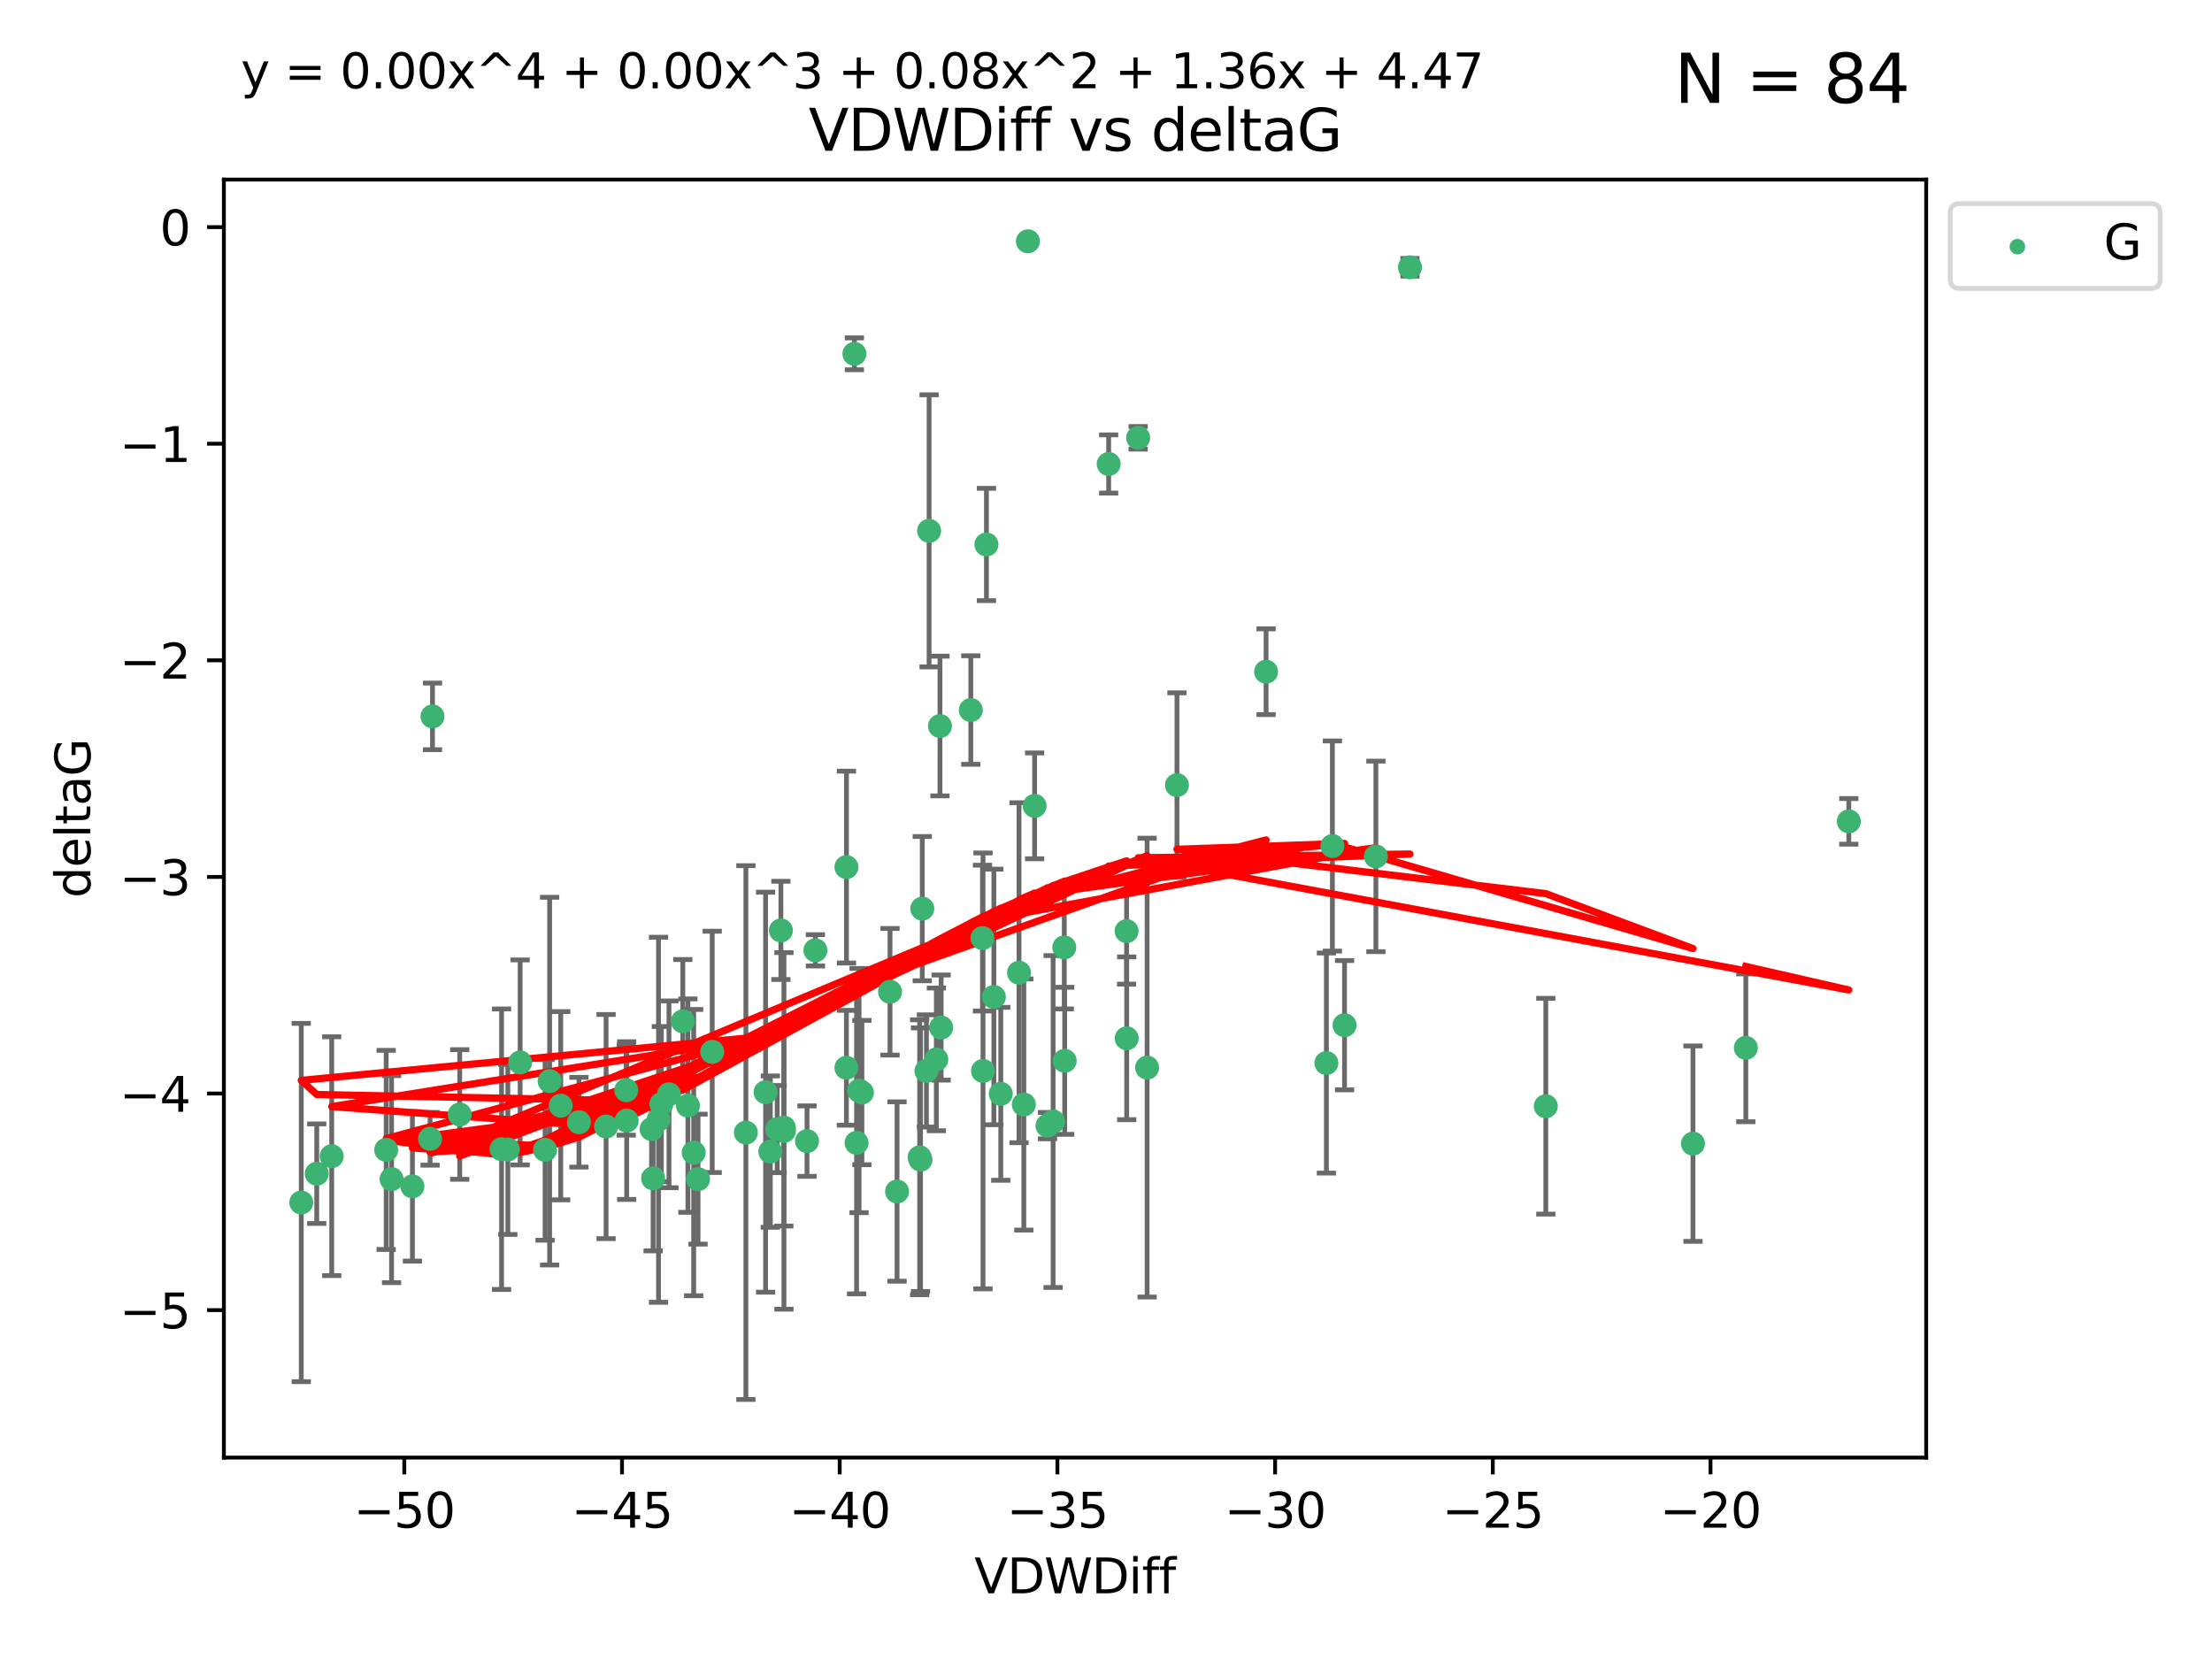 <?xml version="1.0" encoding="utf-8" standalone="no"?>
<!DOCTYPE svg PUBLIC "-//W3C//DTD SVG 1.1//EN"
  "http://www.w3.org/Graphics/SVG/1.1/DTD/svg11.dtd">
<svg xmlns:xlink="http://www.w3.org/1999/xlink" width="460.8pt" height="345.6pt" viewBox="0 0 460.8 345.6" xmlns="http://www.w3.org/2000/svg" version="1.1">
 <defs>
  <style type="text/css">*{stroke-linejoin: round; stroke-linecap: butt}</style>
 </defs>
 <g id="figure_1">
  <g id="patch_1">
   <path d="M 0 345.6 
L 460.8 345.6 
L 460.8 0 
L 0 0 
z
" style="fill: #ffffff"/>
  </g>
  <g id="axes_1">
   <g id="patch_2">
    <path d="M 46.64 303.64 
L 401.26 303.64 
L 401.26 37.411 
L 46.64 37.411 
z
" style="fill: #ffffff"/>
   </g>
   <g id="PathCollection_1">
    <defs>
     <path id="mef766c7527" d="M 0 1.118 
C 0.297 1.118 0.581 1 0.791 0.791 
C 1 0.581 1.118 0.297 1.118 0 
C 1.118 -0.297 1 -0.581 0.791 -0.791 
C 0.581 -1 0.297 -1.118 0 -1.118 
C -0.297 -1.118 -0.581 -1 -0.791 -0.791 
C -1 -0.581 -1.118 -0.297 -1.118 0 
C -1.118 0.297 -1 0.581 -0.791 0.791 
C -0.581 1 -0.297 1.118 0 1.118 
z
" style="stroke: #3cb371"/>
    </defs>
    <g clip-path="url(#p08343b0b36)">
     <use xlink:href="#mef766c7527" x="135.732" y="235.21" style="fill: #3cb371; stroke: #3cb371"/>
     <use xlink:href="#mef766c7527" x="81.57" y="245.636" style="fill: #3cb371; stroke: #3cb371"/>
     <use xlink:href="#mef766c7527" x="104.486" y="239.396" style="fill: #3cb371; stroke: #3cb371"/>
     <use xlink:href="#mef766c7527" x="139.36" y="227.969" style="fill: #3cb371; stroke: #3cb371"/>
     <use xlink:href="#mef766c7527" x="130.549" y="233.438" style="fill: #3cb371; stroke: #3cb371"/>
     <use xlink:href="#mef766c7527" x="126.259" y="234.679" style="fill: #3cb371; stroke: #3cb371"/>
     <use xlink:href="#mef766c7527" x="69.102" y="240.856" style="fill: #3cb371; stroke: #3cb371"/>
     <use xlink:href="#mef766c7527" x="161.902" y="235.209" style="fill: #3cb371; stroke: #3cb371"/>
     <use xlink:href="#mef766c7527" x="62.759" y="250.507" style="fill: #3cb371; stroke: #3cb371"/>
     <use xlink:href="#mef766c7527" x="65.982" y="244.499" style="fill: #3cb371; stroke: #3cb371"/>
     <use xlink:href="#mef766c7527" x="137.776" y="230.01" style="fill: #3cb371; stroke: #3cb371"/>
     <use xlink:href="#mef766c7527" x="136.056" y="245.465" style="fill: #3cb371; stroke: #3cb371"/>
     <use xlink:href="#mef766c7527" x="105.794" y="239.458" style="fill: #3cb371; stroke: #3cb371"/>
     <use xlink:href="#mef766c7527" x="85.914" y="247.139" style="fill: #3cb371; stroke: #3cb371"/>
     <use xlink:href="#mef766c7527" x="148.37" y="219.121" style="fill: #3cb371; stroke: #3cb371"/>
     <use xlink:href="#mef766c7527" x="176.322" y="222.438" style="fill: #3cb371; stroke: #3cb371"/>
     <use xlink:href="#mef766c7527" x="155.382" y="235.937" style="fill: #3cb371; stroke: #3cb371"/>
     <use xlink:href="#mef766c7527" x="120.607" y="233.778" style="fill: #3cb371; stroke: #3cb371"/>
     <use xlink:href="#mef766c7527" x="114.496" y="225.218" style="fill: #3cb371; stroke: #3cb371"/>
     <use xlink:href="#mef766c7527" x="80.449" y="239.545" style="fill: #3cb371; stroke: #3cb371"/>
     <use xlink:href="#mef766c7527" x="163.289" y="234.902" style="fill: #3cb371; stroke: #3cb371"/>
     <use xlink:href="#mef766c7527" x="176.331" y="180.628" style="fill: #3cb371; stroke: #3cb371"/>
     <use xlink:href="#mef766c7527" x="191.578" y="241.086" style="fill: #3cb371; stroke: #3cb371"/>
     <use xlink:href="#mef766c7527" x="108.356" y="221.322" style="fill: #3cb371; stroke: #3cb371"/>
     <use xlink:href="#mef766c7527" x="113.553" y="239.542" style="fill: #3cb371; stroke: #3cb371"/>
     <use xlink:href="#mef766c7527" x="178.439" y="238.074" style="fill: #3cb371; stroke: #3cb371"/>
     <use xlink:href="#mef766c7527" x="143.304" y="230.321" style="fill: #3cb371; stroke: #3cb371"/>
     <use xlink:href="#mef766c7527" x="142.24" y="212.755" style="fill: #3cb371; stroke: #3cb371"/>
     <use xlink:href="#mef766c7527" x="163.31" y="235.588" style="fill: #3cb371; stroke: #3cb371"/>
     <use xlink:href="#mef766c7527" x="159.485" y="227.525" style="fill: #3cb371; stroke: #3cb371"/>
     <use xlink:href="#mef766c7527" x="168.115" y="237.715" style="fill: #3cb371; stroke: #3cb371"/>
     <use xlink:href="#mef766c7527" x="162.675" y="193.822" style="fill: #3cb371; stroke: #3cb371"/>
     <use xlink:href="#mef766c7527" x="95.768" y="232.165" style="fill: #3cb371; stroke: #3cb371"/>
     <use xlink:href="#mef766c7527" x="160.47" y="239.905" style="fill: #3cb371; stroke: #3cb371"/>
     <use xlink:href="#mef766c7527" x="90.098" y="149.237" style="fill: #3cb371; stroke: #3cb371"/>
     <use xlink:href="#mef766c7527" x="193.549" y="110.585" style="fill: #3cb371; stroke: #3cb371"/>
     <use xlink:href="#mef766c7527" x="144.506" y="240.11" style="fill: #3cb371; stroke: #3cb371"/>
     <use xlink:href="#mef766c7527" x="89.59" y="237.234" style="fill: #3cb371; stroke: #3cb371"/>
     <use xlink:href="#mef766c7527" x="116.812" y="230.339" style="fill: #3cb371; stroke: #3cb371"/>
     <use xlink:href="#mef766c7527" x="145.413" y="245.638" style="fill: #3cb371; stroke: #3cb371"/>
     <use xlink:href="#mef766c7527" x="221.795" y="220.986" style="fill: #3cb371; stroke: #3cb371"/>
     <use xlink:href="#mef766c7527" x="204.667" y="195.418" style="fill: #3cb371; stroke: #3cb371"/>
     <use xlink:href="#mef766c7527" x="234.688" y="193.962" style="fill: #3cb371; stroke: #3cb371"/>
     <use xlink:href="#mef766c7527" x="219.381" y="233.64" style="fill: #3cb371; stroke: #3cb371"/>
     <use xlink:href="#mef766c7527" x="177.987" y="73.708" style="fill: #3cb371; stroke: #3cb371"/>
     <use xlink:href="#mef766c7527" x="191.762" y="241.588" style="fill: #3cb371; stroke: #3cb371"/>
     <use xlink:href="#mef766c7527" x="178.962" y="227.188" style="fill: #3cb371; stroke: #3cb371"/>
     <use xlink:href="#mef766c7527" x="218.217" y="234.491" style="fill: #3cb371; stroke: #3cb371"/>
     <use xlink:href="#mef766c7527" x="137.18" y="233.267" style="fill: #3cb371; stroke: #3cb371"/>
     <use xlink:href="#mef766c7527" x="186.87" y="248.215" style="fill: #3cb371; stroke: #3cb371"/>
     <use xlink:href="#mef766c7527" x="234.713" y="216.298" style="fill: #3cb371; stroke: #3cb371"/>
     <use xlink:href="#mef766c7527" x="192.991" y="223.095" style="fill: #3cb371; stroke: #3cb371"/>
     <use xlink:href="#mef766c7527" x="205.493" y="113.426" style="fill: #3cb371; stroke: #3cb371"/>
     <use xlink:href="#mef766c7527" x="130.458" y="227.101" style="fill: #3cb371; stroke: #3cb371"/>
     <use xlink:href="#mef766c7527" x="208.48" y="227.86" style="fill: #3cb371; stroke: #3cb371"/>
     <use xlink:href="#mef766c7527" x="263.748" y="139.931" style="fill: #3cb371; stroke: #3cb371"/>
     <use xlink:href="#mef766c7527" x="179.548" y="227.599" style="fill: #3cb371; stroke: #3cb371"/>
     <use xlink:href="#mef766c7527" x="196.056" y="214.058" style="fill: #3cb371; stroke: #3cb371"/>
     <use xlink:href="#mef766c7527" x="215.529" y="167.877" style="fill: #3cb371; stroke: #3cb371"/>
     <use xlink:href="#mef766c7527" x="212.281" y="202.635" style="fill: #3cb371; stroke: #3cb371"/>
     <use xlink:href="#mef766c7527" x="214.132" y="50.266" style="fill: #3cb371; stroke: #3cb371"/>
     <use xlink:href="#mef766c7527" x="286.625" y="178.402" style="fill: #3cb371; stroke: #3cb371"/>
     <use xlink:href="#mef766c7527" x="202.236" y="147.918" style="fill: #3cb371; stroke: #3cb371"/>
     <use xlink:href="#mef766c7527" x="204.778" y="223.093" style="fill: #3cb371; stroke: #3cb371"/>
     <use xlink:href="#mef766c7527" x="195.815" y="151.245" style="fill: #3cb371; stroke: #3cb371"/>
     <use xlink:href="#mef766c7527" x="169.864" y="197.967" style="fill: #3cb371; stroke: #3cb371"/>
     <use xlink:href="#mef766c7527" x="238.964" y="222.403" style="fill: #3cb371; stroke: #3cb371"/>
     <use xlink:href="#mef766c7527" x="192.128" y="189.289" style="fill: #3cb371; stroke: #3cb371"/>
     <use xlink:href="#mef766c7527" x="195.058" y="220.694" style="fill: #3cb371; stroke: #3cb371"/>
     <use xlink:href="#mef766c7527" x="221.709" y="197.354" style="fill: #3cb371; stroke: #3cb371"/>
     <use xlink:href="#mef766c7527" x="207.039" y="207.68" style="fill: #3cb371; stroke: #3cb371"/>
     <use xlink:href="#mef766c7527" x="185.406" y="206.604" style="fill: #3cb371; stroke: #3cb371"/>
     <use xlink:href="#mef766c7527" x="213.279" y="230.088" style="fill: #3cb371; stroke: #3cb371"/>
     <use xlink:href="#mef766c7527" x="277.561" y="176.241" style="fill: #3cb371; stroke: #3cb371"/>
     <use xlink:href="#mef766c7527" x="276.311" y="221.454" style="fill: #3cb371; stroke: #3cb371"/>
     <use xlink:href="#mef766c7527" x="352.678" y="238.241" style="fill: #3cb371; stroke: #3cb371"/>
     <use xlink:href="#mef766c7527" x="322.019" y="230.443" style="fill: #3cb371; stroke: #3cb371"/>
     <use xlink:href="#mef766c7527" x="245.183" y="163.553" style="fill: #3cb371; stroke: #3cb371"/>
     <use xlink:href="#mef766c7527" x="280.094" y="213.569" style="fill: #3cb371; stroke: #3cb371"/>
     <use xlink:href="#mef766c7527" x="230.955" y="96.654" style="fill: #3cb371; stroke: #3cb371"/>
     <use xlink:href="#mef766c7527" x="293.721" y="55.682" style="fill: #3cb371; stroke: #3cb371"/>
     <use xlink:href="#mef766c7527" x="237.099" y="91.203" style="fill: #3cb371; stroke: #3cb371"/>
     <use xlink:href="#mef766c7527" x="385.141" y="171.107" style="fill: #3cb371; stroke: #3cb371"/>
     <use xlink:href="#mef766c7527" x="363.685" y="218.278" style="fill: #3cb371; stroke: #3cb371"/>
    </g>
   </g>
   <g id="matplotlib.axis_1">
    <g id="xtick_1">
     <g id="line2d_1">
      <defs>
       <path id="m2aaeb55de7" d="M 0 0 
L 0 3.5 
" style="stroke: #000000; stroke-width: 0.8"/>
      </defs>
      <g>
       <use xlink:href="#m2aaeb55de7" x="84.223" y="303.64" style="stroke: #000000; stroke-width: 0.8"/>
      </g>
     </g>
     <g id="text_1">
      <!-- −50 -->
      <g transform="translate(73.67 318.238)scale(0.1 -0.1)">
       <defs>
        <path id="DejaVuSans-2212" d="M 678 2272 
L 4684 2272 
L 4684 1741 
L 678 1741 
L 678 2272 
z
" transform="scale(0.016)"/>
        <path id="DejaVuSans-35" d="M 691 4666 
L 3169 4666 
L 3169 4134 
L 1269 4134 
L 1269 2991 
Q 1406 3038 1543 3061 
Q 1681 3084 1819 3084 
Q 2600 3084 3056 2656 
Q 3513 2228 3513 1497 
Q 3513 744 3044 326 
Q 2575 -91 1722 -91 
Q 1428 -91 1123 -41 
Q 819 9 494 109 
L 494 744 
Q 775 591 1075 516 
Q 1375 441 1709 441 
Q 2250 441 2565 725 
Q 2881 1009 2881 1497 
Q 2881 1984 2565 2268 
Q 2250 2553 1709 2553 
Q 1456 2553 1204 2497 
Q 953 2441 691 2322 
L 691 4666 
z
" transform="scale(0.016)"/>
        <path id="DejaVuSans-30" d="M 2034 4250 
Q 1547 4250 1301 3770 
Q 1056 3291 1056 2328 
Q 1056 1369 1301 889 
Q 1547 409 2034 409 
Q 2525 409 2770 889 
Q 3016 1369 3016 2328 
Q 3016 3291 2770 3770 
Q 2525 4250 2034 4250 
z
M 2034 4750 
Q 2819 4750 3233 4129 
Q 3647 3509 3647 2328 
Q 3647 1150 3233 529 
Q 2819 -91 2034 -91 
Q 1250 -91 836 529 
Q 422 1150 422 2328 
Q 422 3509 836 4129 
Q 1250 4750 2034 4750 
z
" transform="scale(0.016)"/>
       </defs>
       <use xlink:href="#DejaVuSans-2212"/>
       <use xlink:href="#DejaVuSans-35" x="83.789"/>
       <use xlink:href="#DejaVuSans-30" x="147.412"/>
      </g>
     </g>
    </g>
    <g id="xtick_2">
     <g id="line2d_2">
      <g>
       <use xlink:href="#m2aaeb55de7" x="129.574" y="303.64" style="stroke: #000000; stroke-width: 0.8"/>
      </g>
     </g>
     <g id="text_2">
      <!-- −45 -->
      <g transform="translate(119.021 318.238)scale(0.1 -0.1)">
       <defs>
        <path id="DejaVuSans-34" d="M 2419 4116 
L 825 1625 
L 2419 1625 
L 2419 4116 
z
M 2253 4666 
L 3047 4666 
L 3047 1625 
L 3713 1625 
L 3713 1100 
L 3047 1100 
L 3047 0 
L 2419 0 
L 2419 1100 
L 313 1100 
L 313 1709 
L 2253 4666 
z
" transform="scale(0.016)"/>
       </defs>
       <use xlink:href="#DejaVuSans-2212"/>
       <use xlink:href="#DejaVuSans-34" x="83.789"/>
       <use xlink:href="#DejaVuSans-35" x="147.412"/>
      </g>
     </g>
    </g>
    <g id="xtick_3">
     <g id="line2d_3">
      <g>
       <use xlink:href="#m2aaeb55de7" x="174.925" y="303.64" style="stroke: #000000; stroke-width: 0.8"/>
      </g>
     </g>
     <g id="text_3">
      <!-- −40 -->
      <g transform="translate(164.372 318.238)scale(0.1 -0.1)">
       <use xlink:href="#DejaVuSans-2212"/>
       <use xlink:href="#DejaVuSans-34" x="83.789"/>
       <use xlink:href="#DejaVuSans-30" x="147.412"/>
      </g>
     </g>
    </g>
    <g id="xtick_4">
     <g id="line2d_4">
      <g>
       <use xlink:href="#m2aaeb55de7" x="220.276" y="303.64" style="stroke: #000000; stroke-width: 0.8"/>
      </g>
     </g>
     <g id="text_4">
      <!-- −35 -->
      <g transform="translate(209.723 318.238)scale(0.1 -0.1)">
       <defs>
        <path id="DejaVuSans-33" d="M 2597 2516 
Q 3050 2419 3304 2112 
Q 3559 1806 3559 1356 
Q 3559 666 3084 287 
Q 2609 -91 1734 -91 
Q 1441 -91 1130 -33 
Q 819 25 488 141 
L 488 750 
Q 750 597 1062 519 
Q 1375 441 1716 441 
Q 2309 441 2620 675 
Q 2931 909 2931 1356 
Q 2931 1769 2642 2001 
Q 2353 2234 1838 2234 
L 1294 2234 
L 1294 2753 
L 1863 2753 
Q 2328 2753 2575 2939 
Q 2822 3125 2822 3475 
Q 2822 3834 2567 4026 
Q 2313 4219 1838 4219 
Q 1578 4219 1281 4162 
Q 984 4106 628 3988 
L 628 4550 
Q 988 4650 1302 4700 
Q 1616 4750 1894 4750 
Q 2613 4750 3031 4423 
Q 3450 4097 3450 3541 
Q 3450 3153 3228 2886 
Q 3006 2619 2597 2516 
z
" transform="scale(0.016)"/>
       </defs>
       <use xlink:href="#DejaVuSans-2212"/>
       <use xlink:href="#DejaVuSans-33" x="83.789"/>
       <use xlink:href="#DejaVuSans-35" x="147.412"/>
      </g>
     </g>
    </g>
    <g id="xtick_5">
     <g id="line2d_5">
      <g>
       <use xlink:href="#m2aaeb55de7" x="265.627" y="303.64" style="stroke: #000000; stroke-width: 0.8"/>
      </g>
     </g>
     <g id="text_5">
      <!-- −30 -->
      <g transform="translate(255.074 318.238)scale(0.1 -0.1)">
       <use xlink:href="#DejaVuSans-2212"/>
       <use xlink:href="#DejaVuSans-33" x="83.789"/>
       <use xlink:href="#DejaVuSans-30" x="147.412"/>
      </g>
     </g>
    </g>
    <g id="xtick_6">
     <g id="line2d_6">
      <g>
       <use xlink:href="#m2aaeb55de7" x="310.978" y="303.64" style="stroke: #000000; stroke-width: 0.8"/>
      </g>
     </g>
     <g id="text_6">
      <!-- −25 -->
      <g transform="translate(300.425 318.238)scale(0.1 -0.1)">
       <defs>
        <path id="DejaVuSans-32" d="M 1228 531 
L 3431 531 
L 3431 0 
L 469 0 
L 469 531 
Q 828 903 1448 1529 
Q 2069 2156 2228 2338 
Q 2531 2678 2651 2914 
Q 2772 3150 2772 3378 
Q 2772 3750 2511 3984 
Q 2250 4219 1831 4219 
Q 1534 4219 1204 4116 
Q 875 4013 500 3803 
L 500 4441 
Q 881 4594 1212 4672 
Q 1544 4750 1819 4750 
Q 2544 4750 2975 4387 
Q 3406 4025 3406 3419 
Q 3406 3131 3298 2873 
Q 3191 2616 2906 2266 
Q 2828 2175 2409 1742 
Q 1991 1309 1228 531 
z
" transform="scale(0.016)"/>
       </defs>
       <use xlink:href="#DejaVuSans-2212"/>
       <use xlink:href="#DejaVuSans-32" x="83.789"/>
       <use xlink:href="#DejaVuSans-35" x="147.412"/>
      </g>
     </g>
    </g>
    <g id="xtick_7">
     <g id="line2d_7">
      <g>
       <use xlink:href="#m2aaeb55de7" x="356.329" y="303.64" style="stroke: #000000; stroke-width: 0.8"/>
      </g>
     </g>
     <g id="text_7">
      <!-- −20 -->
      <g transform="translate(345.776 318.238)scale(0.1 -0.1)">
       <use xlink:href="#DejaVuSans-2212"/>
       <use xlink:href="#DejaVuSans-32" x="83.789"/>
       <use xlink:href="#DejaVuSans-30" x="147.412"/>
      </g>
     </g>
    </g>
    <g id="text_8">
     <!-- VDWDiff -->
     <g transform="translate(202.977 331.917)scale(0.1 -0.1)">
      <defs>
       <path id="DejaVuSans-56" d="M 1831 0 
L 50 4666 
L 709 4666 
L 2188 738 
L 3669 4666 
L 4325 4666 
L 2547 0 
L 1831 0 
z
" transform="scale(0.016)"/>
       <path id="DejaVuSans-44" d="M 1259 4147 
L 1259 519 
L 2022 519 
Q 2988 519 3436 956 
Q 3884 1394 3884 2338 
Q 3884 3275 3436 3711 
Q 2988 4147 2022 4147 
L 1259 4147 
z
M 628 4666 
L 1925 4666 
Q 3281 4666 3915 4102 
Q 4550 3538 4550 2338 
Q 4550 1131 3912 565 
Q 3275 0 1925 0 
L 628 0 
L 628 4666 
z
" transform="scale(0.016)"/>
       <path id="DejaVuSans-57" d="M 213 4666 
L 850 4666 
L 1831 722 
L 2809 4666 
L 3519 4666 
L 4500 722 
L 5478 4666 
L 6119 4666 
L 4947 0 
L 4153 0 
L 3169 4050 
L 2175 0 
L 1381 0 
L 213 4666 
z
" transform="scale(0.016)"/>
       <path id="DejaVuSans-69" d="M 603 3500 
L 1178 3500 
L 1178 0 
L 603 0 
L 603 3500 
z
M 603 4863 
L 1178 4863 
L 1178 4134 
L 603 4134 
L 603 4863 
z
" transform="scale(0.016)"/>
       <path id="DejaVuSans-66" d="M 2375 4863 
L 2375 4384 
L 1825 4384 
Q 1516 4384 1395 4259 
Q 1275 4134 1275 3809 
L 1275 3500 
L 2222 3500 
L 2222 3053 
L 1275 3053 
L 1275 0 
L 697 0 
L 697 3053 
L 147 3053 
L 147 3500 
L 697 3500 
L 697 3744 
Q 697 4328 969 4595 
Q 1241 4863 1831 4863 
L 2375 4863 
z
" transform="scale(0.016)"/>
      </defs>
      <use xlink:href="#DejaVuSans-56"/>
      <use xlink:href="#DejaVuSans-44" x="68.408"/>
      <use xlink:href="#DejaVuSans-57" x="145.41"/>
      <use xlink:href="#DejaVuSans-44" x="244.287"/>
      <use xlink:href="#DejaVuSans-69" x="321.289"/>
      <use xlink:href="#DejaVuSans-66" x="349.072"/>
      <use xlink:href="#DejaVuSans-66" x="384.277"/>
     </g>
    </g>
   </g>
   <g id="matplotlib.axis_2">
    <g id="ytick_1">
     <g id="line2d_8">
      <defs>
       <path id="mc2598e61aa" d="M 0 0 
L -3.5 0 
" style="stroke: #000000; stroke-width: 0.8"/>
      </defs>
      <g>
       <use xlink:href="#mc2598e61aa" x="46.64" y="272.918" style="stroke: #000000; stroke-width: 0.8"/>
      </g>
     </g>
     <g id="text_9">
      <!-- −5 -->
      <g transform="translate(24.898 276.717)scale(0.1 -0.1)">
       <use xlink:href="#DejaVuSans-2212"/>
       <use xlink:href="#DejaVuSans-35" x="83.789"/>
      </g>
     </g>
    </g>
    <g id="ytick_2">
     <g id="line2d_9">
      <g>
       <use xlink:href="#mc2598e61aa" x="46.64" y="227.798" style="stroke: #000000; stroke-width: 0.8"/>
      </g>
     </g>
     <g id="text_10">
      <!-- −4 -->
      <g transform="translate(24.898 231.598)scale(0.1 -0.1)">
       <use xlink:href="#DejaVuSans-2212"/>
       <use xlink:href="#DejaVuSans-34" x="83.789"/>
      </g>
     </g>
    </g>
    <g id="ytick_3">
     <g id="line2d_10">
      <g>
       <use xlink:href="#mc2598e61aa" x="46.64" y="182.678" style="stroke: #000000; stroke-width: 0.8"/>
      </g>
     </g>
     <g id="text_11">
      <!-- −3 -->
      <g transform="translate(24.898 186.478)scale(0.1 -0.1)">
       <use xlink:href="#DejaVuSans-2212"/>
       <use xlink:href="#DejaVuSans-33" x="83.789"/>
      </g>
     </g>
    </g>
    <g id="ytick_4">
     <g id="line2d_11">
      <g>
       <use xlink:href="#mc2598e61aa" x="46.64" y="137.559" style="stroke: #000000; stroke-width: 0.8"/>
      </g>
     </g>
     <g id="text_12">
      <!-- −2 -->
      <g transform="translate(24.898 141.358)scale(0.1 -0.1)">
       <use xlink:href="#DejaVuSans-2212"/>
       <use xlink:href="#DejaVuSans-32" x="83.789"/>
      </g>
     </g>
    </g>
    <g id="ytick_5">
     <g id="line2d_12">
      <g>
       <use xlink:href="#mc2598e61aa" x="46.64" y="92.439" style="stroke: #000000; stroke-width: 0.8"/>
      </g>
     </g>
     <g id="text_13">
      <!-- −1 -->
      <g transform="translate(24.898 96.238)scale(0.1 -0.1)">
       <defs>
        <path id="DejaVuSans-31" d="M 794 531 
L 1825 531 
L 1825 4091 
L 703 3866 
L 703 4441 
L 1819 4666 
L 2450 4666 
L 2450 531 
L 3481 531 
L 3481 0 
L 794 0 
L 794 531 
z
" transform="scale(0.016)"/>
       </defs>
       <use xlink:href="#DejaVuSans-2212"/>
       <use xlink:href="#DejaVuSans-31" x="83.789"/>
      </g>
     </g>
    </g>
    <g id="ytick_6">
     <g id="line2d_13">
      <g>
       <use xlink:href="#mc2598e61aa" x="46.64" y="47.319" style="stroke: #000000; stroke-width: 0.8"/>
      </g>
     </g>
     <g id="text_14">
      <!-- 0 -->
      <g transform="translate(33.278 51.118)scale(0.1 -0.1)">
       <use xlink:href="#DejaVuSans-30"/>
      </g>
     </g>
    </g>
    <g id="text_15">
     <!-- deltaG -->
     <g transform="translate(18.818 187.064)rotate(-90)scale(0.1 -0.1)">
      <defs>
       <path id="DejaVuSans-64" d="M 2906 2969 
L 2906 4863 
L 3481 4863 
L 3481 0 
L 2906 0 
L 2906 525 
Q 2725 213 2448 61 
Q 2172 -91 1784 -91 
Q 1150 -91 751 415 
Q 353 922 353 1747 
Q 353 2572 751 3078 
Q 1150 3584 1784 3584 
Q 2172 3584 2448 3432 
Q 2725 3281 2906 2969 
z
M 947 1747 
Q 947 1113 1208 752 
Q 1469 391 1925 391 
Q 2381 391 2643 752 
Q 2906 1113 2906 1747 
Q 2906 2381 2643 2742 
Q 2381 3103 1925 3103 
Q 1469 3103 1208 2742 
Q 947 2381 947 1747 
z
" transform="scale(0.016)"/>
       <path id="DejaVuSans-65" d="M 3597 1894 
L 3597 1613 
L 953 1613 
Q 991 1019 1311 708 
Q 1631 397 2203 397 
Q 2534 397 2845 478 
Q 3156 559 3463 722 
L 3463 178 
Q 3153 47 2828 -22 
Q 2503 -91 2169 -91 
Q 1331 -91 842 396 
Q 353 884 353 1716 
Q 353 2575 817 3079 
Q 1281 3584 2069 3584 
Q 2775 3584 3186 3129 
Q 3597 2675 3597 1894 
z
M 3022 2063 
Q 3016 2534 2758 2815 
Q 2500 3097 2075 3097 
Q 1594 3097 1305 2825 
Q 1016 2553 972 2059 
L 3022 2063 
z
" transform="scale(0.016)"/>
       <path id="DejaVuSans-6c" d="M 603 4863 
L 1178 4863 
L 1178 0 
L 603 0 
L 603 4863 
z
" transform="scale(0.016)"/>
       <path id="DejaVuSans-74" d="M 1172 4494 
L 1172 3500 
L 2356 3500 
L 2356 3053 
L 1172 3053 
L 1172 1153 
Q 1172 725 1289 603 
Q 1406 481 1766 481 
L 2356 481 
L 2356 0 
L 1766 0 
Q 1100 0 847 248 
Q 594 497 594 1153 
L 594 3053 
L 172 3053 
L 172 3500 
L 594 3500 
L 594 4494 
L 1172 4494 
z
" transform="scale(0.016)"/>
       <path id="DejaVuSans-61" d="M 2194 1759 
Q 1497 1759 1228 1600 
Q 959 1441 959 1056 
Q 959 750 1161 570 
Q 1363 391 1709 391 
Q 2188 391 2477 730 
Q 2766 1069 2766 1631 
L 2766 1759 
L 2194 1759 
z
M 3341 1997 
L 3341 0 
L 2766 0 
L 2766 531 
Q 2569 213 2275 61 
Q 1981 -91 1556 -91 
Q 1019 -91 701 211 
Q 384 513 384 1019 
Q 384 1609 779 1909 
Q 1175 2209 1959 2209 
L 2766 2209 
L 2766 2266 
Q 2766 2663 2505 2880 
Q 2244 3097 1772 3097 
Q 1472 3097 1187 3025 
Q 903 2953 641 2809 
L 641 3341 
Q 956 3463 1253 3523 
Q 1550 3584 1831 3584 
Q 2591 3584 2966 3190 
Q 3341 2797 3341 1997 
z
" transform="scale(0.016)"/>
       <path id="DejaVuSans-47" d="M 3809 666 
L 3809 1919 
L 2778 1919 
L 2778 2438 
L 4434 2438 
L 4434 434 
Q 4069 175 3628 42 
Q 3188 -91 2688 -91 
Q 1594 -91 976 548 
Q 359 1188 359 2328 
Q 359 3472 976 4111 
Q 1594 4750 2688 4750 
Q 3144 4750 3555 4637 
Q 3966 4525 4313 4306 
L 4313 3634 
Q 3963 3931 3569 4081 
Q 3175 4231 2741 4231 
Q 1884 4231 1454 3753 
Q 1025 3275 1025 2328 
Q 1025 1384 1454 906 
Q 1884 428 2741 428 
Q 3075 428 3337 486 
Q 3600 544 3809 666 
z
" transform="scale(0.016)"/>
      </defs>
      <use xlink:href="#DejaVuSans-64"/>
      <use xlink:href="#DejaVuSans-65" x="63.477"/>
      <use xlink:href="#DejaVuSans-6c" x="125"/>
      <use xlink:href="#DejaVuSans-74" x="152.783"/>
      <use xlink:href="#DejaVuSans-61" x="191.992"/>
      <use xlink:href="#DejaVuSans-47" x="253.271"/>
     </g>
    </g>
   </g>
   <g id="LineCollection_1">
    <path d="M 135.732 244.896 
L 135.732 225.523 
" clip-path="url(#p08343b0b36)" style="fill: none; stroke: #696969"/>
    <path d="M 81.57 267.198 
L 81.57 224.073 
" clip-path="url(#p08343b0b36)" style="fill: none; stroke: #696969"/>
    <path d="M 104.486 268.614 
L 104.486 210.178 
" clip-path="url(#p08343b0b36)" style="fill: none; stroke: #696969"/>
    <path d="M 139.36 247.429 
L 139.36 208.509 
" clip-path="url(#p08343b0b36)" style="fill: none; stroke: #696969"/>
    <path d="M 130.549 249.866 
L 130.549 217.01 
" clip-path="url(#p08343b0b36)" style="fill: none; stroke: #696969"/>
    <path d="M 126.259 258.027 
L 126.259 211.332 
" clip-path="url(#p08343b0b36)" style="fill: none; stroke: #696969"/>
    <path d="M 69.102 265.736 
L 69.102 215.976 
" clip-path="url(#p08343b0b36)" style="fill: none; stroke: #696969"/>
    <path d="M 161.902 244.293 
L 161.902 226.126 
" clip-path="url(#p08343b0b36)" style="fill: none; stroke: #696969"/>
    <path d="M 62.759 287.827 
L 62.759 213.187 
" clip-path="url(#p08343b0b36)" style="fill: none; stroke: #696969"/>
    <path d="M 65.982 254.873 
L 65.982 234.125 
" clip-path="url(#p08343b0b36)" style="fill: none; stroke: #696969"/>
    <path d="M 137.776 246.181 
L 137.776 213.838 
" clip-path="url(#p08343b0b36)" style="fill: none; stroke: #696969"/>
    <path d="M 136.056 260.581 
L 136.056 230.349 
" clip-path="url(#p08343b0b36)" style="fill: none; stroke: #696969"/>
    <path d="M 105.794 257.155 
L 105.794 221.76 
" clip-path="url(#p08343b0b36)" style="fill: none; stroke: #696969"/>
    <path d="M 85.914 262.704 
L 85.914 231.574 
" clip-path="url(#p08343b0b36)" style="fill: none; stroke: #696969"/>
    <path d="M 148.37 244.252 
L 148.37 193.99 
" clip-path="url(#p08343b0b36)" style="fill: none; stroke: #696969"/>
    <path d="M 176.322 234.399 
L 176.322 210.477 
" clip-path="url(#p08343b0b36)" style="fill: none; stroke: #696969"/>
    <path d="M 155.382 291.539 
L 155.382 180.336 
" clip-path="url(#p08343b0b36)" style="fill: none; stroke: #696969"/>
    <path d="M 120.607 243.123 
L 120.607 224.432 
" clip-path="url(#p08343b0b36)" style="fill: none; stroke: #696969"/>
    <path d="M 114.496 263.519 
L 114.496 186.917 
" clip-path="url(#p08343b0b36)" style="fill: none; stroke: #696969"/>
    <path d="M 80.449 260.283 
L 80.449 218.806 
" clip-path="url(#p08343b0b36)" style="fill: none; stroke: #696969"/>
    <path d="M 163.289 255.409 
L 163.289 214.396 
" clip-path="url(#p08343b0b36)" style="fill: none; stroke: #696969"/>
    <path d="M 176.331 200.612 
L 176.331 160.644 
" clip-path="url(#p08343b0b36)" style="fill: none; stroke: #696969"/>
    <path d="M 191.578 269.728 
L 191.578 212.445 
" clip-path="url(#p08343b0b36)" style="fill: none; stroke: #696969"/>
    <path d="M 108.356 242.676 
L 108.356 199.969 
" clip-path="url(#p08343b0b36)" style="fill: none; stroke: #696969"/>
    <path d="M 113.553 258.359 
L 113.553 220.725 
" clip-path="url(#p08343b0b36)" style="fill: none; stroke: #696969"/>
    <path d="M 178.439 269.539 
L 178.439 206.608 
" clip-path="url(#p08343b0b36)" style="fill: none; stroke: #696969"/>
    <path d="M 143.304 252.551 
L 143.304 208.09 
" clip-path="url(#p08343b0b36)" style="fill: none; stroke: #696969"/>
    <path d="M 142.24 225.622 
L 142.24 199.887 
" clip-path="url(#p08343b0b36)" style="fill: none; stroke: #696969"/>
    <path d="M 163.31 272.729 
L 163.31 198.446 
" clip-path="url(#p08343b0b36)" style="fill: none; stroke: #696969"/>
    <path d="M 159.485 269.191 
L 159.485 185.858 
" clip-path="url(#p08343b0b36)" style="fill: none; stroke: #696969"/>
    <path d="M 168.115 245.053 
L 168.115 230.377 
" clip-path="url(#p08343b0b36)" style="fill: none; stroke: #696969"/>
    <path d="M 162.675 204.051 
L 162.675 183.593 
" clip-path="url(#p08343b0b36)" style="fill: none; stroke: #696969"/>
    <path d="M 95.768 245.672 
L 95.768 218.658 
" clip-path="url(#p08343b0b36)" style="fill: none; stroke: #696969"/>
    <path d="M 160.47 255.67 
L 160.47 224.14 
" clip-path="url(#p08343b0b36)" style="fill: none; stroke: #696969"/>
    <path d="M 90.098 156.175 
L 90.098 142.299 
" clip-path="url(#p08343b0b36)" style="fill: none; stroke: #696969"/>
    <path d="M 193.549 138.926 
L 193.549 82.244 
" clip-path="url(#p08343b0b36)" style="fill: none; stroke: #696969"/>
    <path d="M 144.506 269.924 
L 144.506 210.295 
" clip-path="url(#p08343b0b36)" style="fill: none; stroke: #696969"/>
    <path d="M 89.59 242.726 
L 89.59 231.742 
" clip-path="url(#p08343b0b36)" style="fill: none; stroke: #696969"/>
    <path d="M 116.812 249.949 
L 116.812 210.73 
" clip-path="url(#p08343b0b36)" style="fill: none; stroke: #696969"/>
    <path d="M 145.413 259.171 
L 145.413 232.105 
" clip-path="url(#p08343b0b36)" style="fill: none; stroke: #696969"/>
    <path d="M 221.795 236.302 
L 221.795 205.67 
" clip-path="url(#p08343b0b36)" style="fill: none; stroke: #696969"/>
    <path d="M 204.667 210.604 
L 204.667 180.232 
" clip-path="url(#p08343b0b36)" style="fill: none; stroke: #696969"/>
    <path d="M 234.688 205.006 
L 234.688 182.917 
" clip-path="url(#p08343b0b36)" style="fill: none; stroke: #696969"/>
    <path d="M 219.381 268.206 
L 219.381 199.074 
" clip-path="url(#p08343b0b36)" style="fill: none; stroke: #696969"/>
    <path d="M 177.987 77.029 
L 177.987 70.387 
" clip-path="url(#p08343b0b36)" style="fill: none; stroke: #696969"/>
    <path d="M 191.762 269.045 
L 191.762 214.131 
" clip-path="url(#p08343b0b36)" style="fill: none; stroke: #696969"/>
    <path d="M 178.962 252.626 
L 178.962 201.75 
" clip-path="url(#p08343b0b36)" style="fill: none; stroke: #696969"/>
    <path d="M 218.217 237.236 
L 218.217 231.747 
" clip-path="url(#p08343b0b36)" style="fill: none; stroke: #696969"/>
    <path d="M 137.18 271.293 
L 137.18 195.242 
" clip-path="url(#p08343b0b36)" style="fill: none; stroke: #696969"/>
    <path d="M 186.87 266.897 
L 186.87 229.533 
" clip-path="url(#p08343b0b36)" style="fill: none; stroke: #696969"/>
    <path d="M 234.713 233.251 
L 234.713 199.345 
" clip-path="url(#p08343b0b36)" style="fill: none; stroke: #696969"/>
    <path d="M 192.991 234.78 
L 192.991 211.409 
" clip-path="url(#p08343b0b36)" style="fill: none; stroke: #696969"/>
    <path d="M 205.493 125.126 
L 205.493 101.726 
" clip-path="url(#p08343b0b36)" style="fill: none; stroke: #696969"/>
    <path d="M 130.458 236.473 
L 130.458 217.729 
" clip-path="url(#p08343b0b36)" style="fill: none; stroke: #696969"/>
    <path d="M 208.48 245.871 
L 208.48 209.849 
" clip-path="url(#p08343b0b36)" style="fill: none; stroke: #696969"/>
    <path d="M 263.748 148.86 
L 263.748 131.003 
" clip-path="url(#p08343b0b36)" style="fill: none; stroke: #696969"/>
    <path d="M 179.548 242.632 
L 179.548 212.565 
" clip-path="url(#p08343b0b36)" style="fill: none; stroke: #696969"/>
    <path d="M 196.056 225.009 
L 196.056 203.107 
" clip-path="url(#p08343b0b36)" style="fill: none; stroke: #696969"/>
    <path d="M 215.529 178.901 
L 215.529 156.854 
" clip-path="url(#p08343b0b36)" style="fill: none; stroke: #696969"/>
    <path d="M 212.281 238.046 
L 212.281 167.224 
" clip-path="url(#p08343b0b36)" style="fill: none; stroke: #696969"/>
    <path d="M 214.132 51.019 
L 214.132 49.513 
" clip-path="url(#p08343b0b36)" style="fill: none; stroke: #696969"/>
    <path d="M 286.625 198.246 
L 286.625 158.558 
" clip-path="url(#p08343b0b36)" style="fill: none; stroke: #696969"/>
    <path d="M 202.236 159.22 
L 202.236 136.615 
" clip-path="url(#p08343b0b36)" style="fill: none; stroke: #696969"/>
    <path d="M 204.778 268.493 
L 204.778 177.694 
" clip-path="url(#p08343b0b36)" style="fill: none; stroke: #696969"/>
    <path d="M 195.815 165.798 
L 195.815 136.692 
" clip-path="url(#p08343b0b36)" style="fill: none; stroke: #696969"/>
    <path d="M 169.864 201.228 
L 169.864 194.707 
" clip-path="url(#p08343b0b36)" style="fill: none; stroke: #696969"/>
    <path d="M 238.964 270.191 
L 238.964 174.614 
" clip-path="url(#p08343b0b36)" style="fill: none; stroke: #696969"/>
    <path d="M 192.128 204.314 
L 192.128 174.263 
" clip-path="url(#p08343b0b36)" style="fill: none; stroke: #696969"/>
    <path d="M 195.058 235.555 
L 195.058 205.832 
" clip-path="url(#p08343b0b36)" style="fill: none; stroke: #696969"/>
    <path d="M 221.709 210.183 
L 221.709 184.526 
" clip-path="url(#p08343b0b36)" style="fill: none; stroke: #696969"/>
    <path d="M 207.039 234.3 
L 207.039 181.06 
" clip-path="url(#p08343b0b36)" style="fill: none; stroke: #696969"/>
    <path d="M 185.406 219.792 
L 185.406 193.416 
" clip-path="url(#p08343b0b36)" style="fill: none; stroke: #696969"/>
    <path d="M 213.279 256.245 
L 213.279 203.932 
" clip-path="url(#p08343b0b36)" style="fill: none; stroke: #696969"/>
    <path d="M 277.561 198.125 
L 277.561 154.357 
" clip-path="url(#p08343b0b36)" style="fill: none; stroke: #696969"/>
    <path d="M 276.311 244.379 
L 276.311 198.529 
" clip-path="url(#p08343b0b36)" style="fill: none; stroke: #696969"/>
    <path d="M 352.678 258.591 
L 352.678 217.891 
" clip-path="url(#p08343b0b36)" style="fill: none; stroke: #696969"/>
    <path d="M 322.019 252.918 
L 322.019 207.968 
" clip-path="url(#p08343b0b36)" style="fill: none; stroke: #696969"/>
    <path d="M 245.183 182.778 
L 245.183 144.329 
" clip-path="url(#p08343b0b36)" style="fill: none; stroke: #696969"/>
    <path d="M 280.094 227.037 
L 280.094 200.101 
" clip-path="url(#p08343b0b36)" style="fill: none; stroke: #696969"/>
    <path d="M 230.955 102.717 
L 230.955 90.592 
" clip-path="url(#p08343b0b36)" style="fill: none; stroke: #696969"/>
    <path d="M 293.721 57.528 
L 293.721 53.836 
" clip-path="url(#p08343b0b36)" style="fill: none; stroke: #696969"/>
    <path d="M 237.099 93.561 
L 237.099 88.845 
" clip-path="url(#p08343b0b36)" style="fill: none; stroke: #696969"/>
    <path d="M 385.141 175.859 
L 385.141 166.355 
" clip-path="url(#p08343b0b36)" style="fill: none; stroke: #696969"/>
    <path d="M 363.685 233.678 
L 363.685 202.879 
" clip-path="url(#p08343b0b36)" style="fill: none; stroke: #696969"/>
   </g>
   <g id="line2d_14">
    <defs>
     <path id="m7e47665317" d="M 2 0 
L -2 -0 
" style="stroke: #696969"/>
    </defs>
    <g clip-path="url(#p08343b0b36)">
     <use xlink:href="#m7e47665317" x="135.732" y="244.896" style="fill: #696969; stroke: #696969"/>
     <use xlink:href="#m7e47665317" x="81.57" y="267.198" style="fill: #696969; stroke: #696969"/>
     <use xlink:href="#m7e47665317" x="104.486" y="268.614" style="fill: #696969; stroke: #696969"/>
     <use xlink:href="#m7e47665317" x="139.36" y="247.429" style="fill: #696969; stroke: #696969"/>
     <use xlink:href="#m7e47665317" x="130.549" y="249.866" style="fill: #696969; stroke: #696969"/>
     <use xlink:href="#m7e47665317" x="126.259" y="258.027" style="fill: #696969; stroke: #696969"/>
     <use xlink:href="#m7e47665317" x="69.102" y="265.736" style="fill: #696969; stroke: #696969"/>
     <use xlink:href="#m7e47665317" x="161.902" y="244.293" style="fill: #696969; stroke: #696969"/>
     <use xlink:href="#m7e47665317" x="62.759" y="287.827" style="fill: #696969; stroke: #696969"/>
     <use xlink:href="#m7e47665317" x="65.982" y="254.873" style="fill: #696969; stroke: #696969"/>
     <use xlink:href="#m7e47665317" x="137.776" y="246.181" style="fill: #696969; stroke: #696969"/>
     <use xlink:href="#m7e47665317" x="136.056" y="260.581" style="fill: #696969; stroke: #696969"/>
     <use xlink:href="#m7e47665317" x="105.794" y="257.155" style="fill: #696969; stroke: #696969"/>
     <use xlink:href="#m7e47665317" x="85.914" y="262.704" style="fill: #696969; stroke: #696969"/>
     <use xlink:href="#m7e47665317" x="148.37" y="244.252" style="fill: #696969; stroke: #696969"/>
     <use xlink:href="#m7e47665317" x="176.322" y="234.399" style="fill: #696969; stroke: #696969"/>
     <use xlink:href="#m7e47665317" x="155.382" y="291.539" style="fill: #696969; stroke: #696969"/>
     <use xlink:href="#m7e47665317" x="120.607" y="243.123" style="fill: #696969; stroke: #696969"/>
     <use xlink:href="#m7e47665317" x="114.496" y="263.519" style="fill: #696969; stroke: #696969"/>
     <use xlink:href="#m7e47665317" x="80.449" y="260.283" style="fill: #696969; stroke: #696969"/>
     <use xlink:href="#m7e47665317" x="163.289" y="255.409" style="fill: #696969; stroke: #696969"/>
     <use xlink:href="#m7e47665317" x="176.331" y="200.612" style="fill: #696969; stroke: #696969"/>
     <use xlink:href="#m7e47665317" x="191.578" y="269.728" style="fill: #696969; stroke: #696969"/>
     <use xlink:href="#m7e47665317" x="108.356" y="242.676" style="fill: #696969; stroke: #696969"/>
     <use xlink:href="#m7e47665317" x="113.553" y="258.359" style="fill: #696969; stroke: #696969"/>
     <use xlink:href="#m7e47665317" x="178.439" y="269.539" style="fill: #696969; stroke: #696969"/>
     <use xlink:href="#m7e47665317" x="143.304" y="252.551" style="fill: #696969; stroke: #696969"/>
     <use xlink:href="#m7e47665317" x="142.24" y="225.622" style="fill: #696969; stroke: #696969"/>
     <use xlink:href="#m7e47665317" x="163.31" y="272.729" style="fill: #696969; stroke: #696969"/>
     <use xlink:href="#m7e47665317" x="159.485" y="269.191" style="fill: #696969; stroke: #696969"/>
     <use xlink:href="#m7e47665317" x="168.115" y="245.053" style="fill: #696969; stroke: #696969"/>
     <use xlink:href="#m7e47665317" x="162.675" y="204.051" style="fill: #696969; stroke: #696969"/>
     <use xlink:href="#m7e47665317" x="95.768" y="245.672" style="fill: #696969; stroke: #696969"/>
     <use xlink:href="#m7e47665317" x="160.47" y="255.67" style="fill: #696969; stroke: #696969"/>
     <use xlink:href="#m7e47665317" x="90.098" y="156.175" style="fill: #696969; stroke: #696969"/>
     <use xlink:href="#m7e47665317" x="193.549" y="138.926" style="fill: #696969; stroke: #696969"/>
     <use xlink:href="#m7e47665317" x="144.506" y="269.924" style="fill: #696969; stroke: #696969"/>
     <use xlink:href="#m7e47665317" x="89.59" y="242.726" style="fill: #696969; stroke: #696969"/>
     <use xlink:href="#m7e47665317" x="116.812" y="249.949" style="fill: #696969; stroke: #696969"/>
     <use xlink:href="#m7e47665317" x="145.413" y="259.171" style="fill: #696969; stroke: #696969"/>
     <use xlink:href="#m7e47665317" x="221.795" y="236.302" style="fill: #696969; stroke: #696969"/>
     <use xlink:href="#m7e47665317" x="204.667" y="210.604" style="fill: #696969; stroke: #696969"/>
     <use xlink:href="#m7e47665317" x="234.688" y="205.006" style="fill: #696969; stroke: #696969"/>
     <use xlink:href="#m7e47665317" x="219.381" y="268.206" style="fill: #696969; stroke: #696969"/>
     <use xlink:href="#m7e47665317" x="177.987" y="77.029" style="fill: #696969; stroke: #696969"/>
     <use xlink:href="#m7e47665317" x="191.762" y="269.045" style="fill: #696969; stroke: #696969"/>
     <use xlink:href="#m7e47665317" x="178.962" y="252.626" style="fill: #696969; stroke: #696969"/>
     <use xlink:href="#m7e47665317" x="218.217" y="237.236" style="fill: #696969; stroke: #696969"/>
     <use xlink:href="#m7e47665317" x="137.18" y="271.293" style="fill: #696969; stroke: #696969"/>
     <use xlink:href="#m7e47665317" x="186.87" y="266.897" style="fill: #696969; stroke: #696969"/>
     <use xlink:href="#m7e47665317" x="234.713" y="233.251" style="fill: #696969; stroke: #696969"/>
     <use xlink:href="#m7e47665317" x="192.991" y="234.78" style="fill: #696969; stroke: #696969"/>
     <use xlink:href="#m7e47665317" x="205.493" y="125.126" style="fill: #696969; stroke: #696969"/>
     <use xlink:href="#m7e47665317" x="130.458" y="236.473" style="fill: #696969; stroke: #696969"/>
     <use xlink:href="#m7e47665317" x="208.48" y="245.871" style="fill: #696969; stroke: #696969"/>
     <use xlink:href="#m7e47665317" x="263.748" y="148.86" style="fill: #696969; stroke: #696969"/>
     <use xlink:href="#m7e47665317" x="179.548" y="242.632" style="fill: #696969; stroke: #696969"/>
     <use xlink:href="#m7e47665317" x="196.056" y="225.009" style="fill: #696969; stroke: #696969"/>
     <use xlink:href="#m7e47665317" x="215.529" y="178.901" style="fill: #696969; stroke: #696969"/>
     <use xlink:href="#m7e47665317" x="212.281" y="238.046" style="fill: #696969; stroke: #696969"/>
     <use xlink:href="#m7e47665317" x="214.132" y="51.019" style="fill: #696969; stroke: #696969"/>
     <use xlink:href="#m7e47665317" x="286.625" y="198.246" style="fill: #696969; stroke: #696969"/>
     <use xlink:href="#m7e47665317" x="202.236" y="159.22" style="fill: #696969; stroke: #696969"/>
     <use xlink:href="#m7e47665317" x="204.778" y="268.493" style="fill: #696969; stroke: #696969"/>
     <use xlink:href="#m7e47665317" x="195.815" y="165.798" style="fill: #696969; stroke: #696969"/>
     <use xlink:href="#m7e47665317" x="169.864" y="201.228" style="fill: #696969; stroke: #696969"/>
     <use xlink:href="#m7e47665317" x="238.964" y="270.191" style="fill: #696969; stroke: #696969"/>
     <use xlink:href="#m7e47665317" x="192.128" y="204.314" style="fill: #696969; stroke: #696969"/>
     <use xlink:href="#m7e47665317" x="195.058" y="235.555" style="fill: #696969; stroke: #696969"/>
     <use xlink:href="#m7e47665317" x="221.709" y="210.183" style="fill: #696969; stroke: #696969"/>
     <use xlink:href="#m7e47665317" x="207.039" y="234.3" style="fill: #696969; stroke: #696969"/>
     <use xlink:href="#m7e47665317" x="185.406" y="219.792" style="fill: #696969; stroke: #696969"/>
     <use xlink:href="#m7e47665317" x="213.279" y="256.245" style="fill: #696969; stroke: #696969"/>
     <use xlink:href="#m7e47665317" x="277.561" y="198.125" style="fill: #696969; stroke: #696969"/>
     <use xlink:href="#m7e47665317" x="276.311" y="244.379" style="fill: #696969; stroke: #696969"/>
     <use xlink:href="#m7e47665317" x="352.678" y="258.591" style="fill: #696969; stroke: #696969"/>
     <use xlink:href="#m7e47665317" x="322.019" y="252.918" style="fill: #696969; stroke: #696969"/>
     <use xlink:href="#m7e47665317" x="245.183" y="182.778" style="fill: #696969; stroke: #696969"/>
     <use xlink:href="#m7e47665317" x="280.094" y="227.037" style="fill: #696969; stroke: #696969"/>
     <use xlink:href="#m7e47665317" x="230.955" y="102.717" style="fill: #696969; stroke: #696969"/>
     <use xlink:href="#m7e47665317" x="293.721" y="57.528" style="fill: #696969; stroke: #696969"/>
     <use xlink:href="#m7e47665317" x="237.099" y="93.561" style="fill: #696969; stroke: #696969"/>
     <use xlink:href="#m7e47665317" x="385.141" y="175.859" style="fill: #696969; stroke: #696969"/>
     <use xlink:href="#m7e47665317" x="363.685" y="233.678" style="fill: #696969; stroke: #696969"/>
    </g>
   </g>
   <g id="line2d_15">
    <g clip-path="url(#p08343b0b36)">
     <use xlink:href="#m7e47665317" x="135.732" y="225.523" style="fill: #696969; stroke: #696969"/>
     <use xlink:href="#m7e47665317" x="81.57" y="224.073" style="fill: #696969; stroke: #696969"/>
     <use xlink:href="#m7e47665317" x="104.486" y="210.178" style="fill: #696969; stroke: #696969"/>
     <use xlink:href="#m7e47665317" x="139.36" y="208.509" style="fill: #696969; stroke: #696969"/>
     <use xlink:href="#m7e47665317" x="130.549" y="217.01" style="fill: #696969; stroke: #696969"/>
     <use xlink:href="#m7e47665317" x="126.259" y="211.332" style="fill: #696969; stroke: #696969"/>
     <use xlink:href="#m7e47665317" x="69.102" y="215.976" style="fill: #696969; stroke: #696969"/>
     <use xlink:href="#m7e47665317" x="161.902" y="226.126" style="fill: #696969; stroke: #696969"/>
     <use xlink:href="#m7e47665317" x="62.759" y="213.187" style="fill: #696969; stroke: #696969"/>
     <use xlink:href="#m7e47665317" x="65.982" y="234.125" style="fill: #696969; stroke: #696969"/>
     <use xlink:href="#m7e47665317" x="137.776" y="213.838" style="fill: #696969; stroke: #696969"/>
     <use xlink:href="#m7e47665317" x="136.056" y="230.349" style="fill: #696969; stroke: #696969"/>
     <use xlink:href="#m7e47665317" x="105.794" y="221.76" style="fill: #696969; stroke: #696969"/>
     <use xlink:href="#m7e47665317" x="85.914" y="231.574" style="fill: #696969; stroke: #696969"/>
     <use xlink:href="#m7e47665317" x="148.37" y="193.99" style="fill: #696969; stroke: #696969"/>
     <use xlink:href="#m7e47665317" x="176.322" y="210.477" style="fill: #696969; stroke: #696969"/>
     <use xlink:href="#m7e47665317" x="155.382" y="180.336" style="fill: #696969; stroke: #696969"/>
     <use xlink:href="#m7e47665317" x="120.607" y="224.432" style="fill: #696969; stroke: #696969"/>
     <use xlink:href="#m7e47665317" x="114.496" y="186.917" style="fill: #696969; stroke: #696969"/>
     <use xlink:href="#m7e47665317" x="80.449" y="218.806" style="fill: #696969; stroke: #696969"/>
     <use xlink:href="#m7e47665317" x="163.289" y="214.396" style="fill: #696969; stroke: #696969"/>
     <use xlink:href="#m7e47665317" x="176.331" y="160.644" style="fill: #696969; stroke: #696969"/>
     <use xlink:href="#m7e47665317" x="191.578" y="212.445" style="fill: #696969; stroke: #696969"/>
     <use xlink:href="#m7e47665317" x="108.356" y="199.969" style="fill: #696969; stroke: #696969"/>
     <use xlink:href="#m7e47665317" x="113.553" y="220.725" style="fill: #696969; stroke: #696969"/>
     <use xlink:href="#m7e47665317" x="178.439" y="206.608" style="fill: #696969; stroke: #696969"/>
     <use xlink:href="#m7e47665317" x="143.304" y="208.09" style="fill: #696969; stroke: #696969"/>
     <use xlink:href="#m7e47665317" x="142.24" y="199.887" style="fill: #696969; stroke: #696969"/>
     <use xlink:href="#m7e47665317" x="163.31" y="198.446" style="fill: #696969; stroke: #696969"/>
     <use xlink:href="#m7e47665317" x="159.485" y="185.858" style="fill: #696969; stroke: #696969"/>
     <use xlink:href="#m7e47665317" x="168.115" y="230.377" style="fill: #696969; stroke: #696969"/>
     <use xlink:href="#m7e47665317" x="162.675" y="183.593" style="fill: #696969; stroke: #696969"/>
     <use xlink:href="#m7e47665317" x="95.768" y="218.658" style="fill: #696969; stroke: #696969"/>
     <use xlink:href="#m7e47665317" x="160.47" y="224.14" style="fill: #696969; stroke: #696969"/>
     <use xlink:href="#m7e47665317" x="90.098" y="142.299" style="fill: #696969; stroke: #696969"/>
     <use xlink:href="#m7e47665317" x="193.549" y="82.244" style="fill: #696969; stroke: #696969"/>
     <use xlink:href="#m7e47665317" x="144.506" y="210.295" style="fill: #696969; stroke: #696969"/>
     <use xlink:href="#m7e47665317" x="89.59" y="231.742" style="fill: #696969; stroke: #696969"/>
     <use xlink:href="#m7e47665317" x="116.812" y="210.73" style="fill: #696969; stroke: #696969"/>
     <use xlink:href="#m7e47665317" x="145.413" y="232.105" style="fill: #696969; stroke: #696969"/>
     <use xlink:href="#m7e47665317" x="221.795" y="205.67" style="fill: #696969; stroke: #696969"/>
     <use xlink:href="#m7e47665317" x="204.667" y="180.232" style="fill: #696969; stroke: #696969"/>
     <use xlink:href="#m7e47665317" x="234.688" y="182.917" style="fill: #696969; stroke: #696969"/>
     <use xlink:href="#m7e47665317" x="219.381" y="199.074" style="fill: #696969; stroke: #696969"/>
     <use xlink:href="#m7e47665317" x="177.987" y="70.387" style="fill: #696969; stroke: #696969"/>
     <use xlink:href="#m7e47665317" x="191.762" y="214.131" style="fill: #696969; stroke: #696969"/>
     <use xlink:href="#m7e47665317" x="178.962" y="201.75" style="fill: #696969; stroke: #696969"/>
     <use xlink:href="#m7e47665317" x="218.217" y="231.747" style="fill: #696969; stroke: #696969"/>
     <use xlink:href="#m7e47665317" x="137.18" y="195.242" style="fill: #696969; stroke: #696969"/>
     <use xlink:href="#m7e47665317" x="186.87" y="229.533" style="fill: #696969; stroke: #696969"/>
     <use xlink:href="#m7e47665317" x="234.713" y="199.345" style="fill: #696969; stroke: #696969"/>
     <use xlink:href="#m7e47665317" x="192.991" y="211.409" style="fill: #696969; stroke: #696969"/>
     <use xlink:href="#m7e47665317" x="205.493" y="101.726" style="fill: #696969; stroke: #696969"/>
     <use xlink:href="#m7e47665317" x="130.458" y="217.729" style="fill: #696969; stroke: #696969"/>
     <use xlink:href="#m7e47665317" x="208.48" y="209.849" style="fill: #696969; stroke: #696969"/>
     <use xlink:href="#m7e47665317" x="263.748" y="131.003" style="fill: #696969; stroke: #696969"/>
     <use xlink:href="#m7e47665317" x="179.548" y="212.565" style="fill: #696969; stroke: #696969"/>
     <use xlink:href="#m7e47665317" x="196.056" y="203.107" style="fill: #696969; stroke: #696969"/>
     <use xlink:href="#m7e47665317" x="215.529" y="156.854" style="fill: #696969; stroke: #696969"/>
     <use xlink:href="#m7e47665317" x="212.281" y="167.224" style="fill: #696969; stroke: #696969"/>
     <use xlink:href="#m7e47665317" x="214.132" y="49.513" style="fill: #696969; stroke: #696969"/>
     <use xlink:href="#m7e47665317" x="286.625" y="158.558" style="fill: #696969; stroke: #696969"/>
     <use xlink:href="#m7e47665317" x="202.236" y="136.615" style="fill: #696969; stroke: #696969"/>
     <use xlink:href="#m7e47665317" x="204.778" y="177.694" style="fill: #696969; stroke: #696969"/>
     <use xlink:href="#m7e47665317" x="195.815" y="136.692" style="fill: #696969; stroke: #696969"/>
     <use xlink:href="#m7e47665317" x="169.864" y="194.707" style="fill: #696969; stroke: #696969"/>
     <use xlink:href="#m7e47665317" x="238.964" y="174.614" style="fill: #696969; stroke: #696969"/>
     <use xlink:href="#m7e47665317" x="192.128" y="174.263" style="fill: #696969; stroke: #696969"/>
     <use xlink:href="#m7e47665317" x="195.058" y="205.832" style="fill: #696969; stroke: #696969"/>
     <use xlink:href="#m7e47665317" x="221.709" y="184.526" style="fill: #696969; stroke: #696969"/>
     <use xlink:href="#m7e47665317" x="207.039" y="181.06" style="fill: #696969; stroke: #696969"/>
     <use xlink:href="#m7e47665317" x="185.406" y="193.416" style="fill: #696969; stroke: #696969"/>
     <use xlink:href="#m7e47665317" x="213.279" y="203.932" style="fill: #696969; stroke: #696969"/>
     <use xlink:href="#m7e47665317" x="277.561" y="154.357" style="fill: #696969; stroke: #696969"/>
     <use xlink:href="#m7e47665317" x="276.311" y="198.529" style="fill: #696969; stroke: #696969"/>
     <use xlink:href="#m7e47665317" x="352.678" y="217.891" style="fill: #696969; stroke: #696969"/>
     <use xlink:href="#m7e47665317" x="322.019" y="207.968" style="fill: #696969; stroke: #696969"/>
     <use xlink:href="#m7e47665317" x="245.183" y="144.329" style="fill: #696969; stroke: #696969"/>
     <use xlink:href="#m7e47665317" x="280.094" y="200.101" style="fill: #696969; stroke: #696969"/>
     <use xlink:href="#m7e47665317" x="230.955" y="90.592" style="fill: #696969; stroke: #696969"/>
     <use xlink:href="#m7e47665317" x="293.721" y="53.836" style="fill: #696969; stroke: #696969"/>
     <use xlink:href="#m7e47665317" x="237.099" y="88.845" style="fill: #696969; stroke: #696969"/>
     <use xlink:href="#m7e47665317" x="385.141" y="166.355" style="fill: #696969; stroke: #696969"/>
     <use xlink:href="#m7e47665317" x="363.685" y="202.879" style="fill: #696969; stroke: #696969"/>
    </g>
   </g>
   <g id="line2d_16">
    <path d="M 135.732 230.452 
L 81.57 237.656 
L 104.486 240.623 
L 139.36 228.608 
L 130.549 232.906 
L 126.259 234.751 
L 69.102 230.523 
L 161.902 215.648 
L 62.759 225.058 
L 65.982 228.001 
L 137.776 229.425 
L 136.056 230.291 
L 105.794 240.471 
L 85.914 239.138 
L 148.37 223.674 
L 176.322 206.853 
L 155.382 219.577 
L 120.607 236.885 
L 114.496 238.75 
L 80.449 237.195 
L 163.289 214.803 
L 176.331 206.848 
L 191.578 197.929 
L 108.356 240.089 
L 113.553 238.992 
L 178.439 205.578 
L 143.304 226.504 
L 142.24 227.081 
L 163.31 214.79 
L 159.485 217.113 
L 168.115 211.853 
L 162.675 215.177 
L 95.768 240.826 
L 160.47 216.517 
L 90.098 240.125 
L 193.549 196.835 
L 144.506 225.844 
L 89.59 240.027 
L 116.812 238.101 
L 145.413 225.341 
L 221.795 183.536 
L 204.667 191.021 
L 234.688 179.329 
L 219.381 184.467 
L 177.987 205.85 
L 191.762 197.826 
L 178.962 205.264 
L 218.217 184.931 
L 137.18 229.727 
L 186.87 200.605 
L 234.713 179.323 
L 192.991 197.143 
L 205.493 190.616 
L 130.458 232.947 
L 208.48 189.186 
L 263.748 174.975 
L 179.548 204.914 
L 196.056 195.469 
L 215.529 186.041 
L 212.281 187.449 
L 214.132 186.637 
L 286.625 176.589 
L 202.236 192.236 
L 204.778 190.966 
L 195.815 195.599 
L 169.864 210.784 
L 238.964 178.233 
L 192.128 197.622 
L 195.058 196.01 
L 221.709 183.568 
L 207.039 189.869 
L 185.406 201.454 
L 213.279 187.009 
L 277.561 175.445 
L 276.311 175.337 
L 352.678 197.598 
L 322.019 186.157 
L 245.183 176.916 
L 280.094 175.7 
L 230.955 180.411 
L 293.721 177.91 
L 237.099 178.693 
L 385.141 206.225 
L 363.685 201.326 
" clip-path="url(#p08343b0b36)" style="fill: none; stroke: #ff0000; stroke-width: 1.5; stroke-linecap: square"/>
   </g>
   <g id="line2d_17">
    <defs>
     <path id="m6b3b750bc8" d="M 0 2 
C 0.53 2 1.039 1.789 1.414 1.414 
C 1.789 1.039 2 0.53 2 0 
C 2 -0.53 1.789 -1.039 1.414 -1.414 
C 1.039 -1.789 0.53 -2 0 -2 
C -0.53 -2 -1.039 -1.789 -1.414 -1.414 
C -1.789 -1.039 -2 -0.53 -2 0 
C -2 0.53 -1.789 1.039 -1.414 1.414 
C -1.039 1.789 -0.53 2 0 2 
z
" style="stroke: #3cb371"/>
    </defs>
    <g clip-path="url(#p08343b0b36)">
     <use xlink:href="#m6b3b750bc8" x="135.732" y="235.21" style="fill: #3cb371; stroke: #3cb371"/>
     <use xlink:href="#m6b3b750bc8" x="81.57" y="245.636" style="fill: #3cb371; stroke: #3cb371"/>
     <use xlink:href="#m6b3b750bc8" x="104.486" y="239.396" style="fill: #3cb371; stroke: #3cb371"/>
     <use xlink:href="#m6b3b750bc8" x="139.36" y="227.969" style="fill: #3cb371; stroke: #3cb371"/>
     <use xlink:href="#m6b3b750bc8" x="130.549" y="233.438" style="fill: #3cb371; stroke: #3cb371"/>
     <use xlink:href="#m6b3b750bc8" x="126.259" y="234.679" style="fill: #3cb371; stroke: #3cb371"/>
     <use xlink:href="#m6b3b750bc8" x="69.102" y="240.856" style="fill: #3cb371; stroke: #3cb371"/>
     <use xlink:href="#m6b3b750bc8" x="161.902" y="235.209" style="fill: #3cb371; stroke: #3cb371"/>
     <use xlink:href="#m6b3b750bc8" x="62.759" y="250.507" style="fill: #3cb371; stroke: #3cb371"/>
     <use xlink:href="#m6b3b750bc8" x="65.982" y="244.499" style="fill: #3cb371; stroke: #3cb371"/>
     <use xlink:href="#m6b3b750bc8" x="137.776" y="230.01" style="fill: #3cb371; stroke: #3cb371"/>
     <use xlink:href="#m6b3b750bc8" x="136.056" y="245.465" style="fill: #3cb371; stroke: #3cb371"/>
     <use xlink:href="#m6b3b750bc8" x="105.794" y="239.458" style="fill: #3cb371; stroke: #3cb371"/>
     <use xlink:href="#m6b3b750bc8" x="85.914" y="247.139" style="fill: #3cb371; stroke: #3cb371"/>
     <use xlink:href="#m6b3b750bc8" x="148.37" y="219.121" style="fill: #3cb371; stroke: #3cb371"/>
     <use xlink:href="#m6b3b750bc8" x="176.322" y="222.438" style="fill: #3cb371; stroke: #3cb371"/>
     <use xlink:href="#m6b3b750bc8" x="155.382" y="235.937" style="fill: #3cb371; stroke: #3cb371"/>
     <use xlink:href="#m6b3b750bc8" x="120.607" y="233.778" style="fill: #3cb371; stroke: #3cb371"/>
     <use xlink:href="#m6b3b750bc8" x="114.496" y="225.218" style="fill: #3cb371; stroke: #3cb371"/>
     <use xlink:href="#m6b3b750bc8" x="80.449" y="239.545" style="fill: #3cb371; stroke: #3cb371"/>
     <use xlink:href="#m6b3b750bc8" x="163.289" y="234.902" style="fill: #3cb371; stroke: #3cb371"/>
     <use xlink:href="#m6b3b750bc8" x="176.331" y="180.628" style="fill: #3cb371; stroke: #3cb371"/>
     <use xlink:href="#m6b3b750bc8" x="191.578" y="241.086" style="fill: #3cb371; stroke: #3cb371"/>
     <use xlink:href="#m6b3b750bc8" x="108.356" y="221.322" style="fill: #3cb371; stroke: #3cb371"/>
     <use xlink:href="#m6b3b750bc8" x="113.553" y="239.542" style="fill: #3cb371; stroke: #3cb371"/>
     <use xlink:href="#m6b3b750bc8" x="178.439" y="238.074" style="fill: #3cb371; stroke: #3cb371"/>
     <use xlink:href="#m6b3b750bc8" x="143.304" y="230.321" style="fill: #3cb371; stroke: #3cb371"/>
     <use xlink:href="#m6b3b750bc8" x="142.24" y="212.755" style="fill: #3cb371; stroke: #3cb371"/>
     <use xlink:href="#m6b3b750bc8" x="163.31" y="235.588" style="fill: #3cb371; stroke: #3cb371"/>
     <use xlink:href="#m6b3b750bc8" x="159.485" y="227.525" style="fill: #3cb371; stroke: #3cb371"/>
     <use xlink:href="#m6b3b750bc8" x="168.115" y="237.715" style="fill: #3cb371; stroke: #3cb371"/>
     <use xlink:href="#m6b3b750bc8" x="162.675" y="193.822" style="fill: #3cb371; stroke: #3cb371"/>
     <use xlink:href="#m6b3b750bc8" x="95.768" y="232.165" style="fill: #3cb371; stroke: #3cb371"/>
     <use xlink:href="#m6b3b750bc8" x="160.47" y="239.905" style="fill: #3cb371; stroke: #3cb371"/>
     <use xlink:href="#m6b3b750bc8" x="90.098" y="149.237" style="fill: #3cb371; stroke: #3cb371"/>
     <use xlink:href="#m6b3b750bc8" x="193.549" y="110.585" style="fill: #3cb371; stroke: #3cb371"/>
     <use xlink:href="#m6b3b750bc8" x="144.506" y="240.11" style="fill: #3cb371; stroke: #3cb371"/>
     <use xlink:href="#m6b3b750bc8" x="89.59" y="237.234" style="fill: #3cb371; stroke: #3cb371"/>
     <use xlink:href="#m6b3b750bc8" x="116.812" y="230.339" style="fill: #3cb371; stroke: #3cb371"/>
     <use xlink:href="#m6b3b750bc8" x="145.413" y="245.638" style="fill: #3cb371; stroke: #3cb371"/>
     <use xlink:href="#m6b3b750bc8" x="221.795" y="220.986" style="fill: #3cb371; stroke: #3cb371"/>
     <use xlink:href="#m6b3b750bc8" x="204.667" y="195.418" style="fill: #3cb371; stroke: #3cb371"/>
     <use xlink:href="#m6b3b750bc8" x="234.688" y="193.962" style="fill: #3cb371; stroke: #3cb371"/>
     <use xlink:href="#m6b3b750bc8" x="219.381" y="233.64" style="fill: #3cb371; stroke: #3cb371"/>
     <use xlink:href="#m6b3b750bc8" x="177.987" y="73.708" style="fill: #3cb371; stroke: #3cb371"/>
     <use xlink:href="#m6b3b750bc8" x="191.762" y="241.588" style="fill: #3cb371; stroke: #3cb371"/>
     <use xlink:href="#m6b3b750bc8" x="178.962" y="227.188" style="fill: #3cb371; stroke: #3cb371"/>
     <use xlink:href="#m6b3b750bc8" x="218.217" y="234.491" style="fill: #3cb371; stroke: #3cb371"/>
     <use xlink:href="#m6b3b750bc8" x="137.18" y="233.267" style="fill: #3cb371; stroke: #3cb371"/>
     <use xlink:href="#m6b3b750bc8" x="186.87" y="248.215" style="fill: #3cb371; stroke: #3cb371"/>
     <use xlink:href="#m6b3b750bc8" x="234.713" y="216.298" style="fill: #3cb371; stroke: #3cb371"/>
     <use xlink:href="#m6b3b750bc8" x="192.991" y="223.095" style="fill: #3cb371; stroke: #3cb371"/>
     <use xlink:href="#m6b3b750bc8" x="205.493" y="113.426" style="fill: #3cb371; stroke: #3cb371"/>
     <use xlink:href="#m6b3b750bc8" x="130.458" y="227.101" style="fill: #3cb371; stroke: #3cb371"/>
     <use xlink:href="#m6b3b750bc8" x="208.48" y="227.86" style="fill: #3cb371; stroke: #3cb371"/>
     <use xlink:href="#m6b3b750bc8" x="263.748" y="139.931" style="fill: #3cb371; stroke: #3cb371"/>
     <use xlink:href="#m6b3b750bc8" x="179.548" y="227.599" style="fill: #3cb371; stroke: #3cb371"/>
     <use xlink:href="#m6b3b750bc8" x="196.056" y="214.058" style="fill: #3cb371; stroke: #3cb371"/>
     <use xlink:href="#m6b3b750bc8" x="215.529" y="167.877" style="fill: #3cb371; stroke: #3cb371"/>
     <use xlink:href="#m6b3b750bc8" x="212.281" y="202.635" style="fill: #3cb371; stroke: #3cb371"/>
     <use xlink:href="#m6b3b750bc8" x="214.132" y="50.266" style="fill: #3cb371; stroke: #3cb371"/>
     <use xlink:href="#m6b3b750bc8" x="286.625" y="178.402" style="fill: #3cb371; stroke: #3cb371"/>
     <use xlink:href="#m6b3b750bc8" x="202.236" y="147.918" style="fill: #3cb371; stroke: #3cb371"/>
     <use xlink:href="#m6b3b750bc8" x="204.778" y="223.093" style="fill: #3cb371; stroke: #3cb371"/>
     <use xlink:href="#m6b3b750bc8" x="195.815" y="151.245" style="fill: #3cb371; stroke: #3cb371"/>
     <use xlink:href="#m6b3b750bc8" x="169.864" y="197.967" style="fill: #3cb371; stroke: #3cb371"/>
     <use xlink:href="#m6b3b750bc8" x="238.964" y="222.403" style="fill: #3cb371; stroke: #3cb371"/>
     <use xlink:href="#m6b3b750bc8" x="192.128" y="189.289" style="fill: #3cb371; stroke: #3cb371"/>
     <use xlink:href="#m6b3b750bc8" x="195.058" y="220.694" style="fill: #3cb371; stroke: #3cb371"/>
     <use xlink:href="#m6b3b750bc8" x="221.709" y="197.354" style="fill: #3cb371; stroke: #3cb371"/>
     <use xlink:href="#m6b3b750bc8" x="207.039" y="207.68" style="fill: #3cb371; stroke: #3cb371"/>
     <use xlink:href="#m6b3b750bc8" x="185.406" y="206.604" style="fill: #3cb371; stroke: #3cb371"/>
     <use xlink:href="#m6b3b750bc8" x="213.279" y="230.088" style="fill: #3cb371; stroke: #3cb371"/>
     <use xlink:href="#m6b3b750bc8" x="277.561" y="176.241" style="fill: #3cb371; stroke: #3cb371"/>
     <use xlink:href="#m6b3b750bc8" x="276.311" y="221.454" style="fill: #3cb371; stroke: #3cb371"/>
     <use xlink:href="#m6b3b750bc8" x="352.678" y="238.241" style="fill: #3cb371; stroke: #3cb371"/>
     <use xlink:href="#m6b3b750bc8" x="322.019" y="230.443" style="fill: #3cb371; stroke: #3cb371"/>
     <use xlink:href="#m6b3b750bc8" x="245.183" y="163.553" style="fill: #3cb371; stroke: #3cb371"/>
     <use xlink:href="#m6b3b750bc8" x="280.094" y="213.569" style="fill: #3cb371; stroke: #3cb371"/>
     <use xlink:href="#m6b3b750bc8" x="230.955" y="96.654" style="fill: #3cb371; stroke: #3cb371"/>
     <use xlink:href="#m6b3b750bc8" x="293.721" y="55.682" style="fill: #3cb371; stroke: #3cb371"/>
     <use xlink:href="#m6b3b750bc8" x="237.099" y="91.203" style="fill: #3cb371; stroke: #3cb371"/>
     <use xlink:href="#m6b3b750bc8" x="385.141" y="171.107" style="fill: #3cb371; stroke: #3cb371"/>
     <use xlink:href="#m6b3b750bc8" x="363.685" y="218.278" style="fill: #3cb371; stroke: #3cb371"/>
    </g>
   </g>
   <g id="patch_3">
    <path d="M 46.64 303.64 
L 46.64 37.411 
" style="fill: none; stroke: #000000; stroke-width: 0.8; stroke-linejoin: miter; stroke-linecap: square"/>
   </g>
   <g id="patch_4">
    <path d="M 401.26 303.64 
L 401.26 37.411 
" style="fill: none; stroke: #000000; stroke-width: 0.8; stroke-linejoin: miter; stroke-linecap: square"/>
   </g>
   <g id="patch_5">
    <path d="M 46.64 303.64 
L 401.26 303.64 
" style="fill: none; stroke: #000000; stroke-width: 0.8; stroke-linejoin: miter; stroke-linecap: square"/>
   </g>
   <g id="patch_6">
    <path d="M 46.64 37.411 
L 401.26 37.411 
" style="fill: none; stroke: #000000; stroke-width: 0.8; stroke-linejoin: miter; stroke-linecap: square"/>
   </g>
   <g id="text_16">
    <!-- N = 84 -->
    <g transform="translate(348.795 21.426)scale(0.14 -0.14)">
     <defs>
      <path id="DejaVuSans-4e" d="M 628 4666 
L 1478 4666 
L 3547 763 
L 3547 4666 
L 4159 4666 
L 4159 0 
L 3309 0 
L 1241 3903 
L 1241 0 
L 628 0 
L 628 4666 
z
" transform="scale(0.016)"/>
      <path id="DejaVuSans-20" transform="scale(0.016)"/>
      <path id="DejaVuSans-3d" d="M 678 2906 
L 4684 2906 
L 4684 2381 
L 678 2381 
L 678 2906 
z
M 678 1631 
L 4684 1631 
L 4684 1100 
L 678 1100 
L 678 1631 
z
" transform="scale(0.016)"/>
      <path id="DejaVuSans-38" d="M 2034 2216 
Q 1584 2216 1326 1975 
Q 1069 1734 1069 1313 
Q 1069 891 1326 650 
Q 1584 409 2034 409 
Q 2484 409 2743 651 
Q 3003 894 3003 1313 
Q 3003 1734 2745 1975 
Q 2488 2216 2034 2216 
z
M 1403 2484 
Q 997 2584 770 2862 
Q 544 3141 544 3541 
Q 544 4100 942 4425 
Q 1341 4750 2034 4750 
Q 2731 4750 3128 4425 
Q 3525 4100 3525 3541 
Q 3525 3141 3298 2862 
Q 3072 2584 2669 2484 
Q 3125 2378 3379 2068 
Q 3634 1759 3634 1313 
Q 3634 634 3220 271 
Q 2806 -91 2034 -91 
Q 1263 -91 848 271 
Q 434 634 434 1313 
Q 434 1759 690 2068 
Q 947 2378 1403 2484 
z
M 1172 3481 
Q 1172 3119 1398 2916 
Q 1625 2713 2034 2713 
Q 2441 2713 2670 2916 
Q 2900 3119 2900 3481 
Q 2900 3844 2670 4047 
Q 2441 4250 2034 4250 
Q 1625 4250 1398 4047 
Q 1172 3844 1172 3481 
z
" transform="scale(0.016)"/>
     </defs>
     <use xlink:href="#DejaVuSans-4e"/>
     <use xlink:href="#DejaVuSans-20" x="74.805"/>
     <use xlink:href="#DejaVuSans-3d" x="106.592"/>
     <use xlink:href="#DejaVuSans-20" x="190.381"/>
     <use xlink:href="#DejaVuSans-38" x="222.168"/>
     <use xlink:href="#DejaVuSans-34" x="285.791"/>
    </g>
   </g>
   <g id="text_17">
    <!-- y = 0.00x^4 + 0.00x^3 + 0.08x^2 + 1.36x + 4.47 -->
    <g transform="translate(50.186 18.387)scale(0.1 -0.1)">
     <defs>
      <path id="DejaVuSans-79" d="M 2059 -325 
Q 1816 -950 1584 -1140 
Q 1353 -1331 966 -1331 
L 506 -1331 
L 506 -850 
L 844 -850 
Q 1081 -850 1212 -737 
Q 1344 -625 1503 -206 
L 1606 56 
L 191 3500 
L 800 3500 
L 1894 763 
L 2988 3500 
L 3597 3500 
L 2059 -325 
z
" transform="scale(0.016)"/>
      <path id="DejaVuSans-2e" d="M 684 794 
L 1344 794 
L 1344 0 
L 684 0 
L 684 794 
z
" transform="scale(0.016)"/>
      <path id="DejaVuSans-78" d="M 3513 3500 
L 2247 1797 
L 3578 0 
L 2900 0 
L 1881 1375 
L 863 0 
L 184 0 
L 1544 1831 
L 300 3500 
L 978 3500 
L 1906 2253 
L 2834 3500 
L 3513 3500 
z
" transform="scale(0.016)"/>
      <path id="DejaVuSans-5e" d="M 2988 4666 
L 4684 2925 
L 4056 2925 
L 2681 4159 
L 1306 2925 
L 678 2925 
L 2375 4666 
L 2988 4666 
z
" transform="scale(0.016)"/>
      <path id="DejaVuSans-2b" d="M 2944 4013 
L 2944 2272 
L 4684 2272 
L 4684 1741 
L 2944 1741 
L 2944 0 
L 2419 0 
L 2419 1741 
L 678 1741 
L 678 2272 
L 2419 2272 
L 2419 4013 
L 2944 4013 
z
" transform="scale(0.016)"/>
      <path id="DejaVuSans-36" d="M 2113 2584 
Q 1688 2584 1439 2293 
Q 1191 2003 1191 1497 
Q 1191 994 1439 701 
Q 1688 409 2113 409 
Q 2538 409 2786 701 
Q 3034 994 3034 1497 
Q 3034 2003 2786 2293 
Q 2538 2584 2113 2584 
z
M 3366 4563 
L 3366 3988 
Q 3128 4100 2886 4159 
Q 2644 4219 2406 4219 
Q 1781 4219 1451 3797 
Q 1122 3375 1075 2522 
Q 1259 2794 1537 2939 
Q 1816 3084 2150 3084 
Q 2853 3084 3261 2657 
Q 3669 2231 3669 1497 
Q 3669 778 3244 343 
Q 2819 -91 2113 -91 
Q 1303 -91 875 529 
Q 447 1150 447 2328 
Q 447 3434 972 4092 
Q 1497 4750 2381 4750 
Q 2619 4750 2861 4703 
Q 3103 4656 3366 4563 
z
" transform="scale(0.016)"/>
      <path id="DejaVuSans-37" d="M 525 4666 
L 3525 4666 
L 3525 4397 
L 1831 0 
L 1172 0 
L 2766 4134 
L 525 4134 
L 525 4666 
z
" transform="scale(0.016)"/>
     </defs>
     <use xlink:href="#DejaVuSans-79"/>
     <use xlink:href="#DejaVuSans-20" x="59.18"/>
     <use xlink:href="#DejaVuSans-3d" x="90.967"/>
     <use xlink:href="#DejaVuSans-20" x="174.756"/>
     <use xlink:href="#DejaVuSans-30" x="206.543"/>
     <use xlink:href="#DejaVuSans-2e" x="270.166"/>
     <use xlink:href="#DejaVuSans-30" x="301.953"/>
     <use xlink:href="#DejaVuSans-30" x="365.576"/>
     <use xlink:href="#DejaVuSans-78" x="429.199"/>
     <use xlink:href="#DejaVuSans-5e" x="488.379"/>
     <use xlink:href="#DejaVuSans-34" x="572.168"/>
     <use xlink:href="#DejaVuSans-20" x="635.791"/>
     <use xlink:href="#DejaVuSans-2b" x="667.578"/>
     <use xlink:href="#DejaVuSans-20" x="751.367"/>
     <use xlink:href="#DejaVuSans-30" x="783.154"/>
     <use xlink:href="#DejaVuSans-2e" x="846.777"/>
     <use xlink:href="#DejaVuSans-30" x="878.564"/>
     <use xlink:href="#DejaVuSans-30" x="942.188"/>
     <use xlink:href="#DejaVuSans-78" x="1005.811"/>
     <use xlink:href="#DejaVuSans-5e" x="1064.99"/>
     <use xlink:href="#DejaVuSans-33" x="1148.779"/>
     <use xlink:href="#DejaVuSans-20" x="1212.402"/>
     <use xlink:href="#DejaVuSans-2b" x="1244.189"/>
     <use xlink:href="#DejaVuSans-20" x="1327.979"/>
     <use xlink:href="#DejaVuSans-30" x="1359.766"/>
     <use xlink:href="#DejaVuSans-2e" x="1423.389"/>
     <use xlink:href="#DejaVuSans-30" x="1455.176"/>
     <use xlink:href="#DejaVuSans-38" x="1518.799"/>
     <use xlink:href="#DejaVuSans-78" x="1582.422"/>
     <use xlink:href="#DejaVuSans-5e" x="1641.602"/>
     <use xlink:href="#DejaVuSans-32" x="1725.391"/>
     <use xlink:href="#DejaVuSans-20" x="1789.014"/>
     <use xlink:href="#DejaVuSans-2b" x="1820.801"/>
     <use xlink:href="#DejaVuSans-20" x="1904.59"/>
     <use xlink:href="#DejaVuSans-31" x="1936.377"/>
     <use xlink:href="#DejaVuSans-2e" x="2000"/>
     <use xlink:href="#DejaVuSans-33" x="2031.787"/>
     <use xlink:href="#DejaVuSans-36" x="2095.41"/>
     <use xlink:href="#DejaVuSans-78" x="2159.033"/>
     <use xlink:href="#DejaVuSans-20" x="2218.213"/>
     <use xlink:href="#DejaVuSans-2b" x="2250"/>
     <use xlink:href="#DejaVuSans-20" x="2333.789"/>
     <use xlink:href="#DejaVuSans-34" x="2365.576"/>
     <use xlink:href="#DejaVuSans-2e" x="2429.199"/>
     <use xlink:href="#DejaVuSans-34" x="2460.986"/>
     <use xlink:href="#DejaVuSans-37" x="2524.609"/>
    </g>
   </g>
   <g id="text_18">
    <!-- VDWDiff vs deltaG -->
    <g transform="translate(168.445 31.411)scale(0.12 -0.12)">
     <defs>
      <path id="DejaVuSans-76" d="M 191 3500 
L 800 3500 
L 1894 563 
L 2988 3500 
L 3597 3500 
L 2284 0 
L 1503 0 
L 191 3500 
z
" transform="scale(0.016)"/>
      <path id="DejaVuSans-73" d="M 2834 3397 
L 2834 2853 
Q 2591 2978 2328 3040 
Q 2066 3103 1784 3103 
Q 1356 3103 1142 2972 
Q 928 2841 928 2578 
Q 928 2378 1081 2264 
Q 1234 2150 1697 2047 
L 1894 2003 
Q 2506 1872 2764 1633 
Q 3022 1394 3022 966 
Q 3022 478 2636 193 
Q 2250 -91 1575 -91 
Q 1294 -91 989 -36 
Q 684 19 347 128 
L 347 722 
Q 666 556 975 473 
Q 1284 391 1588 391 
Q 1994 391 2212 530 
Q 2431 669 2431 922 
Q 2431 1156 2273 1281 
Q 2116 1406 1581 1522 
L 1381 1569 
Q 847 1681 609 1914 
Q 372 2147 372 2553 
Q 372 3047 722 3315 
Q 1072 3584 1716 3584 
Q 2034 3584 2315 3537 
Q 2597 3491 2834 3397 
z
" transform="scale(0.016)"/>
     </defs>
     <use xlink:href="#DejaVuSans-56"/>
     <use xlink:href="#DejaVuSans-44" x="68.408"/>
     <use xlink:href="#DejaVuSans-57" x="145.41"/>
     <use xlink:href="#DejaVuSans-44" x="244.287"/>
     <use xlink:href="#DejaVuSans-69" x="321.289"/>
     <use xlink:href="#DejaVuSans-66" x="349.072"/>
     <use xlink:href="#DejaVuSans-66" x="384.277"/>
     <use xlink:href="#DejaVuSans-20" x="419.482"/>
     <use xlink:href="#DejaVuSans-76" x="451.27"/>
     <use xlink:href="#DejaVuSans-73" x="510.449"/>
     <use xlink:href="#DejaVuSans-20" x="562.549"/>
     <use xlink:href="#DejaVuSans-64" x="594.336"/>
     <use xlink:href="#DejaVuSans-65" x="657.812"/>
     <use xlink:href="#DejaVuSans-6c" x="719.336"/>
     <use xlink:href="#DejaVuSans-74" x="747.119"/>
     <use xlink:href="#DejaVuSans-61" x="786.328"/>
     <use xlink:href="#DejaVuSans-47" x="847.607"/>
    </g>
   </g>
   <g id="legend_1">
    <g id="patch_7">
     <path d="M 408.26 60.089 
L 448.008 60.089 
Q 450.008 60.089 450.008 58.089 
L 450.008 44.411 
Q 450.008 42.411 448.008 42.411 
L 408.26 42.411 
Q 406.26 42.411 406.26 44.411 
L 406.26 58.089 
Q 406.26 60.089 408.26 60.089 
z
" style="fill: #ffffff; opacity: 0.8; stroke: #cccccc; stroke-linejoin: miter"/>
    </g>
    <g id="PathCollection_2">
     <g>
      <use xlink:href="#mef766c7527" x="420.26" y="51.385" style="fill: #3cb371; stroke: #3cb371"/>
     </g>
    </g>
    <g id="text_19">
     <!-- G -->
     <g transform="translate(438.26 54.01)scale(0.1 -0.1)">
      <use xlink:href="#DejaVuSans-47"/>
     </g>
    </g>
   </g>
  </g>
 </g>
 <defs>
  <clipPath id="p08343b0b36">
   <rect x="46.64" y="37.411" width="354.62" height="266.229"/>
  </clipPath>
 </defs>
</svg>
